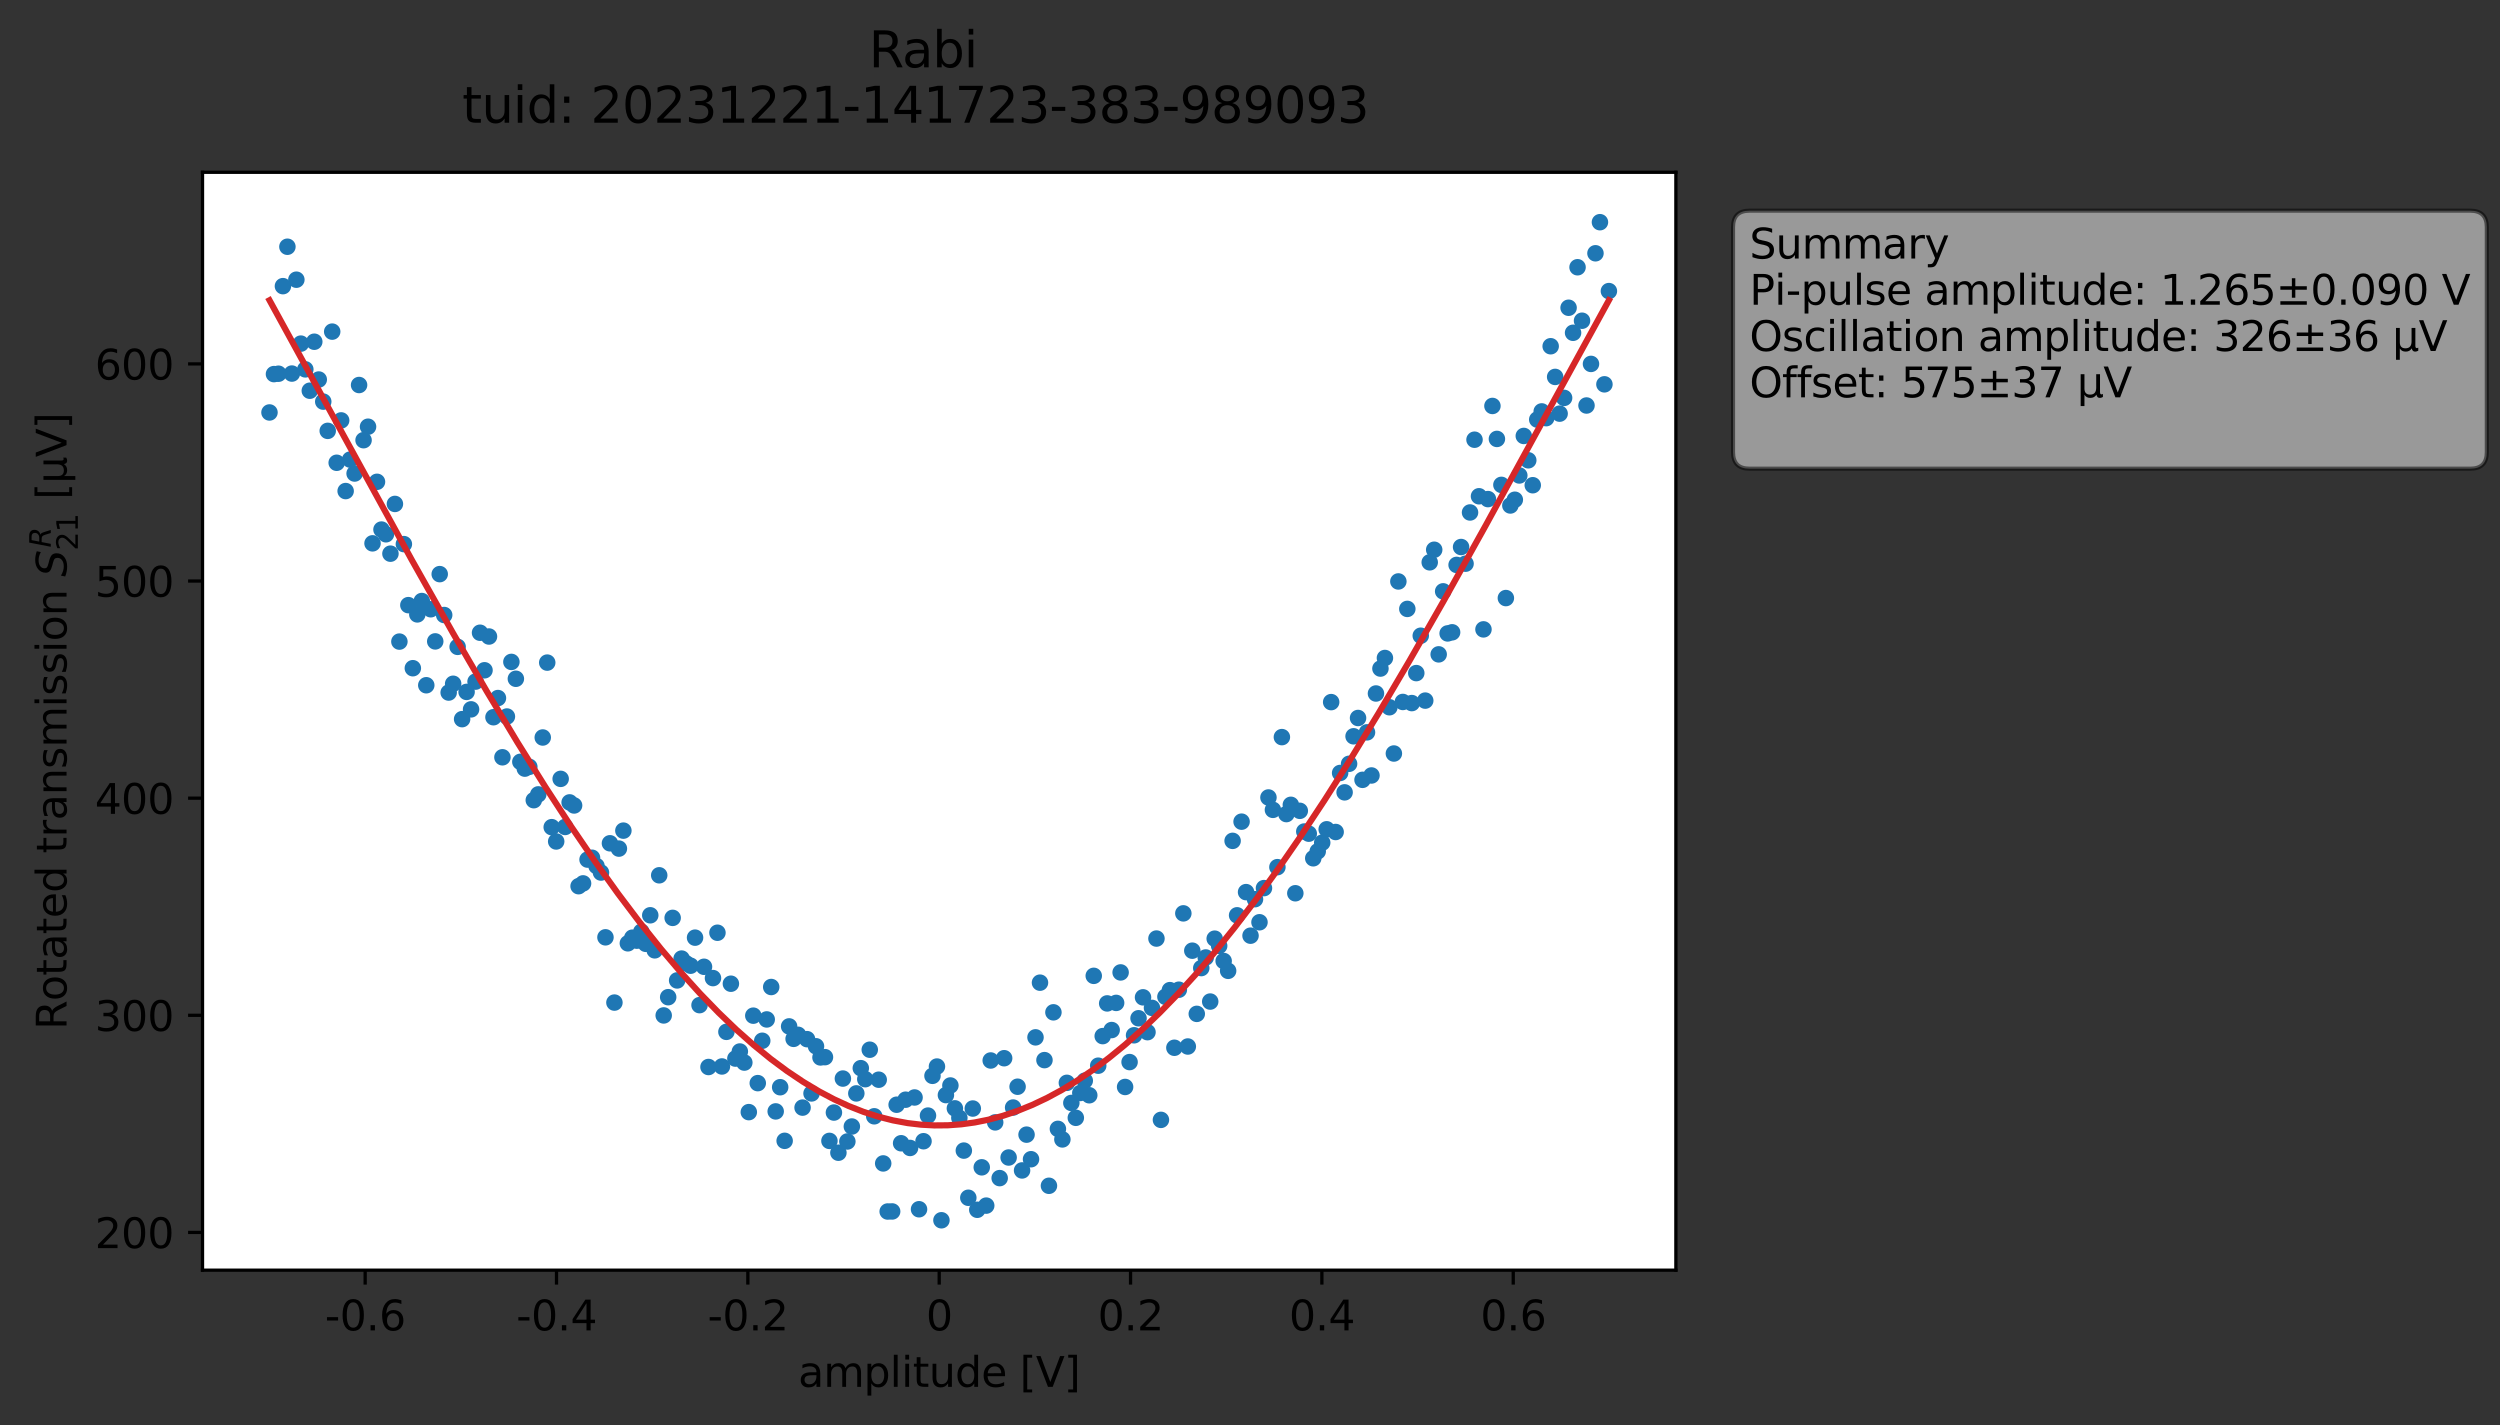 <?xml version="1.0" encoding="utf-8" standalone="no"?>
<!DOCTYPE svg PUBLIC "-//W3C//DTD SVG 1.1//EN"
  "http://www.w3.org/Graphics/SVG/1.1/DTD/svg11.dtd">
<svg xmlns:xlink="http://www.w3.org/1999/xlink" width="605.963pt" height="345.428pt" viewBox="0 0 605.963 345.428" xmlns="http://www.w3.org/2000/svg" version="1.1">
 <rect x="0" y="0" width="605.963" height="345.428" fill="#333333" stroke="none"/>
 <defs>
  <style type="text/css">*{stroke-linejoin: round; stroke-linecap: butt}</style>
 </defs>
 <g id="figure_1">
  <g id="patch_1">
   <path d="M 0 345.428 
L 605.963 345.428 
L 605.963 -0 
L 0 -0 
L 0 345.428 
z
" style="fill: none; opacity: 0"/>
  </g>
  <g id="axes_1">
   <g id="patch_2">
    <path d="M 49.087 307.872 
L 406.207 307.872 
L 406.207 41.76 
L 49.087 41.76 
z
" style="fill: #ffffff"/>
   </g>
   <g id="matplotlib.axis_1">
    <g id="xtick_1">
     <g id="line2d_1">
      <defs>
       <path id="m52c37b2a86" d="M 0 0 
L 0 3.5 
" style="stroke: #000000; stroke-width: 0.8"/>
      </defs>
      <g>
       <use xlink:href="#m52c37b2a86" x="88.51" y="307.872" style="stroke: #000000; stroke-width: 0.8"/>
      </g>
     </g>
     <g id="text_1">
      <!-- -0.6 -->
      <g transform="translate(78.754 322.47) scale(0.1 -0.1)">
       <defs>
        <path id="DejaVuSans-2d" d="M 313 2009 
L 1997 2009 
L 1997 1497 
L 313 1497 
L 313 2009 
z
" transform="scale(0.016)"/>
        <path id="DejaVuSans-30" d="M 2034 4250 
Q 1547 4250 1301 3770 
Q 1056 3291 1056 2328 
Q 1056 1369 1301 889 
Q 1547 409 2034 409 
Q 2525 409 2770 889 
Q 3016 1369 3016 2328 
Q 3016 3291 2770 3770 
Q 2525 4250 2034 4250 
z
M 2034 4750 
Q 2819 4750 3233 4129 
Q 3647 3509 3647 2328 
Q 3647 1150 3233 529 
Q 2819 -91 2034 -91 
Q 1250 -91 836 529 
Q 422 1150 422 2328 
Q 422 3509 836 4129 
Q 1250 4750 2034 4750 
z
" transform="scale(0.016)"/>
        <path id="DejaVuSans-2e" d="M 684 794 
L 1344 794 
L 1344 0 
L 684 0 
L 684 794 
z
" transform="scale(0.016)"/>
        <path id="DejaVuSans-36" d="M 2113 2584 
Q 1688 2584 1439 2293 
Q 1191 2003 1191 1497 
Q 1191 994 1439 701 
Q 1688 409 2113 409 
Q 2538 409 2786 701 
Q 3034 994 3034 1497 
Q 3034 2003 2786 2293 
Q 2538 2584 2113 2584 
z
M 3366 4563 
L 3366 3988 
Q 3128 4100 2886 4159 
Q 2644 4219 2406 4219 
Q 1781 4219 1451 3797 
Q 1122 3375 1075 2522 
Q 1259 2794 1537 2939 
Q 1816 3084 2150 3084 
Q 2853 3084 3261 2657 
Q 3669 2231 3669 1497 
Q 3669 778 3244 343 
Q 2819 -91 2113 -91 
Q 1303 -91 875 529 
Q 447 1150 447 2328 
Q 447 3434 972 4092 
Q 1497 4750 2381 4750 
Q 2619 4750 2861 4703 
Q 3103 4656 3366 4563 
z
" transform="scale(0.016)"/>
       </defs>
       <use xlink:href="#DejaVuSans-2d"/>
       <use xlink:href="#DejaVuSans-30" x="36.084"/>
       <use xlink:href="#DejaVuSans-2e" x="99.707"/>
       <use xlink:href="#DejaVuSans-36" x="131.494"/>
      </g>
     </g>
    </g>
    <g id="xtick_2">
     <g id="line2d_2">
      <g>
       <use xlink:href="#m52c37b2a86" x="134.889" y="307.872" style="stroke: #000000; stroke-width: 0.8"/>
      </g>
     </g>
     <g id="text_2">
      <!-- -0.4 -->
      <g transform="translate(125.134 322.47) scale(0.1 -0.1)">
       <defs>
        <path id="DejaVuSans-34" d="M 2419 4116 
L 825 1625 
L 2419 1625 
L 2419 4116 
z
M 2253 4666 
L 3047 4666 
L 3047 1625 
L 3713 1625 
L 3713 1100 
L 3047 1100 
L 3047 0 
L 2419 0 
L 2419 1100 
L 313 1100 
L 313 1709 
L 2253 4666 
z
" transform="scale(0.016)"/>
       </defs>
       <use xlink:href="#DejaVuSans-2d"/>
       <use xlink:href="#DejaVuSans-30" x="36.084"/>
       <use xlink:href="#DejaVuSans-2e" x="99.707"/>
       <use xlink:href="#DejaVuSans-34" x="131.494"/>
      </g>
     </g>
    </g>
    <g id="xtick_3">
     <g id="line2d_3">
      <g>
       <use xlink:href="#m52c37b2a86" x="181.268" y="307.872" style="stroke: #000000; stroke-width: 0.8"/>
      </g>
     </g>
     <g id="text_3">
      <!-- -0.2 -->
      <g transform="translate(171.513 322.47) scale(0.1 -0.1)">
       <defs>
        <path id="DejaVuSans-32" d="M 1228 531 
L 3431 531 
L 3431 0 
L 469 0 
L 469 531 
Q 828 903 1448 1529 
Q 2069 2156 2228 2338 
Q 2531 2678 2651 2914 
Q 2772 3150 2772 3378 
Q 2772 3750 2511 3984 
Q 2250 4219 1831 4219 
Q 1534 4219 1204 4116 
Q 875 4013 500 3803 
L 500 4441 
Q 881 4594 1212 4672 
Q 1544 4750 1819 4750 
Q 2544 4750 2975 4387 
Q 3406 4025 3406 3419 
Q 3406 3131 3298 2873 
Q 3191 2616 2906 2266 
Q 2828 2175 2409 1742 
Q 1991 1309 1228 531 
z
" transform="scale(0.016)"/>
       </defs>
       <use xlink:href="#DejaVuSans-2d"/>
       <use xlink:href="#DejaVuSans-30" x="36.084"/>
       <use xlink:href="#DejaVuSans-2e" x="99.707"/>
       <use xlink:href="#DejaVuSans-32" x="131.494"/>
      </g>
     </g>
    </g>
    <g id="xtick_4">
     <g id="line2d_4">
      <g>
       <use xlink:href="#m52c37b2a86" x="227.648" y="307.872" style="stroke: #000000; stroke-width: 0.8"/>
      </g>
     </g>
     <g id="text_4">
      <!-- 0 -->
      <g transform="translate(224.466 322.47) scale(0.1 -0.1)">
       <use xlink:href="#DejaVuSans-30"/>
      </g>
     </g>
    </g>
    <g id="xtick_5">
     <g id="line2d_5">
      <g>
       <use xlink:href="#m52c37b2a86" x="274.027" y="307.872" style="stroke: #000000; stroke-width: 0.8"/>
      </g>
     </g>
     <g id="text_5">
      <!-- 0.2 -->
      <g transform="translate(266.075 322.47) scale(0.1 -0.1)">
       <use xlink:href="#DejaVuSans-30"/>
       <use xlink:href="#DejaVuSans-2e" x="63.623"/>
       <use xlink:href="#DejaVuSans-32" x="95.41"/>
      </g>
     </g>
    </g>
    <g id="xtick_6">
     <g id="line2d_6">
      <g>
       <use xlink:href="#m52c37b2a86" x="320.406" y="307.872" style="stroke: #000000; stroke-width: 0.8"/>
      </g>
     </g>
     <g id="text_6">
      <!-- 0.4 -->
      <g transform="translate(312.454 322.47) scale(0.1 -0.1)">
       <use xlink:href="#DejaVuSans-30"/>
       <use xlink:href="#DejaVuSans-2e" x="63.623"/>
       <use xlink:href="#DejaVuSans-34" x="95.41"/>
      </g>
     </g>
    </g>
    <g id="xtick_7">
     <g id="line2d_7">
      <g>
       <use xlink:href="#m52c37b2a86" x="366.785" y="307.872" style="stroke: #000000; stroke-width: 0.8"/>
      </g>
     </g>
     <g id="text_7">
      <!-- 0.6 -->
      <g transform="translate(358.834 322.47) scale(0.1 -0.1)">
       <use xlink:href="#DejaVuSans-30"/>
       <use xlink:href="#DejaVuSans-2e" x="63.623"/>
       <use xlink:href="#DejaVuSans-36" x="95.41"/>
      </g>
     </g>
    </g>
    <g id="text_8">
     <!-- amplitude [V] -->
     <g transform="translate(193.47 336.149) scale(0.1 -0.1)">
      <defs>
       <path id="DejaVuSans-61" d="M 2194 1759 
Q 1497 1759 1228 1600 
Q 959 1441 959 1056 
Q 959 750 1161 570 
Q 1363 391 1709 391 
Q 2188 391 2477 730 
Q 2766 1069 2766 1631 
L 2766 1759 
L 2194 1759 
z
M 3341 1997 
L 3341 0 
L 2766 0 
L 2766 531 
Q 2569 213 2275 61 
Q 1981 -91 1556 -91 
Q 1019 -91 701 211 
Q 384 513 384 1019 
Q 384 1609 779 1909 
Q 1175 2209 1959 2209 
L 2766 2209 
L 2766 2266 
Q 2766 2663 2505 2880 
Q 2244 3097 1772 3097 
Q 1472 3097 1187 3025 
Q 903 2953 641 2809 
L 641 3341 
Q 956 3463 1253 3523 
Q 1550 3584 1831 3584 
Q 2591 3584 2966 3190 
Q 3341 2797 3341 1997 
z
" transform="scale(0.016)"/>
       <path id="DejaVuSans-6d" d="M 3328 2828 
Q 3544 3216 3844 3400 
Q 4144 3584 4550 3584 
Q 5097 3584 5394 3201 
Q 5691 2819 5691 2113 
L 5691 0 
L 5113 0 
L 5113 2094 
Q 5113 2597 4934 2840 
Q 4756 3084 4391 3084 
Q 3944 3084 3684 2787 
Q 3425 2491 3425 1978 
L 3425 0 
L 2847 0 
L 2847 2094 
Q 2847 2600 2669 2842 
Q 2491 3084 2119 3084 
Q 1678 3084 1418 2786 
Q 1159 2488 1159 1978 
L 1159 0 
L 581 0 
L 581 3500 
L 1159 3500 
L 1159 2956 
Q 1356 3278 1631 3431 
Q 1906 3584 2284 3584 
Q 2666 3584 2933 3390 
Q 3200 3197 3328 2828 
z
" transform="scale(0.016)"/>
       <path id="DejaVuSans-70" d="M 1159 525 
L 1159 -1331 
L 581 -1331 
L 581 3500 
L 1159 3500 
L 1159 2969 
Q 1341 3281 1617 3432 
Q 1894 3584 2278 3584 
Q 2916 3584 3314 3078 
Q 3713 2572 3713 1747 
Q 3713 922 3314 415 
Q 2916 -91 2278 -91 
Q 1894 -91 1617 61 
Q 1341 213 1159 525 
z
M 3116 1747 
Q 3116 2381 2855 2742 
Q 2594 3103 2138 3103 
Q 1681 3103 1420 2742 
Q 1159 2381 1159 1747 
Q 1159 1113 1420 752 
Q 1681 391 2138 391 
Q 2594 391 2855 752 
Q 3116 1113 3116 1747 
z
" transform="scale(0.016)"/>
       <path id="DejaVuSans-6c" d="M 603 4863 
L 1178 4863 
L 1178 0 
L 603 0 
L 603 4863 
z
" transform="scale(0.016)"/>
       <path id="DejaVuSans-69" d="M 603 3500 
L 1178 3500 
L 1178 0 
L 603 0 
L 603 3500 
z
M 603 4863 
L 1178 4863 
L 1178 4134 
L 603 4134 
L 603 4863 
z
" transform="scale(0.016)"/>
       <path id="DejaVuSans-74" d="M 1172 4494 
L 1172 3500 
L 2356 3500 
L 2356 3053 
L 1172 3053 
L 1172 1153 
Q 1172 725 1289 603 
Q 1406 481 1766 481 
L 2356 481 
L 2356 0 
L 1766 0 
Q 1100 0 847 248 
Q 594 497 594 1153 
L 594 3053 
L 172 3053 
L 172 3500 
L 594 3500 
L 594 4494 
L 1172 4494 
z
" transform="scale(0.016)"/>
       <path id="DejaVuSans-75" d="M 544 1381 
L 544 3500 
L 1119 3500 
L 1119 1403 
Q 1119 906 1312 657 
Q 1506 409 1894 409 
Q 2359 409 2629 706 
Q 2900 1003 2900 1516 
L 2900 3500 
L 3475 3500 
L 3475 0 
L 2900 0 
L 2900 538 
Q 2691 219 2414 64 
Q 2138 -91 1772 -91 
Q 1169 -91 856 284 
Q 544 659 544 1381 
z
M 1991 3584 
L 1991 3584 
z
" transform="scale(0.016)"/>
       <path id="DejaVuSans-64" d="M 2906 2969 
L 2906 4863 
L 3481 4863 
L 3481 0 
L 2906 0 
L 2906 525 
Q 2725 213 2448 61 
Q 2172 -91 1784 -91 
Q 1150 -91 751 415 
Q 353 922 353 1747 
Q 353 2572 751 3078 
Q 1150 3584 1784 3584 
Q 2172 3584 2448 3432 
Q 2725 3281 2906 2969 
z
M 947 1747 
Q 947 1113 1208 752 
Q 1469 391 1925 391 
Q 2381 391 2643 752 
Q 2906 1113 2906 1747 
Q 2906 2381 2643 2742 
Q 2381 3103 1925 3103 
Q 1469 3103 1208 2742 
Q 947 2381 947 1747 
z
" transform="scale(0.016)"/>
       <path id="DejaVuSans-65" d="M 3597 1894 
L 3597 1613 
L 953 1613 
Q 991 1019 1311 708 
Q 1631 397 2203 397 
Q 2534 397 2845 478 
Q 3156 559 3463 722 
L 3463 178 
Q 3153 47 2828 -22 
Q 2503 -91 2169 -91 
Q 1331 -91 842 396 
Q 353 884 353 1716 
Q 353 2575 817 3079 
Q 1281 3584 2069 3584 
Q 2775 3584 3186 3129 
Q 3597 2675 3597 1894 
z
M 3022 2063 
Q 3016 2534 2758 2815 
Q 2500 3097 2075 3097 
Q 1594 3097 1305 2825 
Q 1016 2553 972 2059 
L 3022 2063 
z
" transform="scale(0.016)"/>
       <path id="DejaVuSans-20" transform="scale(0.016)"/>
       <path id="DejaVuSans-5b" d="M 550 4863 
L 1875 4863 
L 1875 4416 
L 1125 4416 
L 1125 -397 
L 1875 -397 
L 1875 -844 
L 550 -844 
L 550 4863 
z
" transform="scale(0.016)"/>
       <path id="DejaVuSans-56" d="M 1831 0 
L 50 4666 
L 709 4666 
L 2188 738 
L 3669 4666 
L 4325 4666 
L 2547 0 
L 1831 0 
z
" transform="scale(0.016)"/>
       <path id="DejaVuSans-5d" d="M 1947 4863 
L 1947 -844 
L 622 -844 
L 622 -397 
L 1369 -397 
L 1369 4416 
L 622 4416 
L 622 4863 
L 1947 4863 
z
" transform="scale(0.016)"/>
      </defs>
      <use xlink:href="#DejaVuSans-61"/>
      <use xlink:href="#DejaVuSans-6d" x="61.279"/>
      <use xlink:href="#DejaVuSans-70" x="158.691"/>
      <use xlink:href="#DejaVuSans-6c" x="222.168"/>
      <use xlink:href="#DejaVuSans-69" x="249.951"/>
      <use xlink:href="#DejaVuSans-74" x="277.734"/>
      <use xlink:href="#DejaVuSans-75" x="316.943"/>
      <use xlink:href="#DejaVuSans-64" x="380.322"/>
      <use xlink:href="#DejaVuSans-65" x="443.799"/>
      <use xlink:href="#DejaVuSans-20" x="505.322"/>
      <use xlink:href="#DejaVuSans-5b" x="537.109"/>
      <use xlink:href="#DejaVuSans-56" x="576.123"/>
      <use xlink:href="#DejaVuSans-5d" x="644.531"/>
     </g>
    </g>
   </g>
   <g id="matplotlib.axis_2">
    <g id="ytick_1">
     <g id="line2d_8">
      <defs>
       <path id="m95e462e727" d="M 0 0 
L -3.5 0 
" style="stroke: #000000; stroke-width: 0.8"/>
      </defs>
      <g>
       <use xlink:href="#m95e462e727" x="49.087" y="298.727" style="stroke: #000000; stroke-width: 0.8"/>
      </g>
     </g>
     <g id="text_9">
      <!-- 200 -->
      <g transform="translate(23 302.526) scale(0.1 -0.1)">
       <use xlink:href="#DejaVuSans-32"/>
       <use xlink:href="#DejaVuSans-30" x="63.623"/>
       <use xlink:href="#DejaVuSans-30" x="127.246"/>
      </g>
     </g>
    </g>
    <g id="ytick_2">
     <g id="line2d_9">
      <g>
       <use xlink:href="#m95e462e727" x="49.087" y="246.097" style="stroke: #000000; stroke-width: 0.8"/>
      </g>
     </g>
     <g id="text_10">
      <!-- 300 -->
      <g transform="translate(23 249.896) scale(0.1 -0.1)">
       <defs>
        <path id="DejaVuSans-33" d="M 2597 2516 
Q 3050 2419 3304 2112 
Q 3559 1806 3559 1356 
Q 3559 666 3084 287 
Q 2609 -91 1734 -91 
Q 1441 -91 1130 -33 
Q 819 25 488 141 
L 488 750 
Q 750 597 1062 519 
Q 1375 441 1716 441 
Q 2309 441 2620 675 
Q 2931 909 2931 1356 
Q 2931 1769 2642 2001 
Q 2353 2234 1838 2234 
L 1294 2234 
L 1294 2753 
L 1863 2753 
Q 2328 2753 2575 2939 
Q 2822 3125 2822 3475 
Q 2822 3834 2567 4026 
Q 2313 4219 1838 4219 
Q 1578 4219 1281 4162 
Q 984 4106 628 3988 
L 628 4550 
Q 988 4650 1302 4700 
Q 1616 4750 1894 4750 
Q 2613 4750 3031 4423 
Q 3450 4097 3450 3541 
Q 3450 3153 3228 2886 
Q 3006 2619 2597 2516 
z
" transform="scale(0.016)"/>
       </defs>
       <use xlink:href="#DejaVuSans-33"/>
       <use xlink:href="#DejaVuSans-30" x="63.623"/>
       <use xlink:href="#DejaVuSans-30" x="127.246"/>
      </g>
     </g>
    </g>
    <g id="ytick_3">
     <g id="line2d_10">
      <g>
       <use xlink:href="#m95e462e727" x="49.087" y="193.466" style="stroke: #000000; stroke-width: 0.8"/>
      </g>
     </g>
     <g id="text_11">
      <!-- 400 -->
      <g transform="translate(23 197.265) scale(0.1 -0.1)">
       <use xlink:href="#DejaVuSans-34"/>
       <use xlink:href="#DejaVuSans-30" x="63.623"/>
       <use xlink:href="#DejaVuSans-30" x="127.246"/>
      </g>
     </g>
    </g>
    <g id="ytick_4">
     <g id="line2d_11">
      <g>
       <use xlink:href="#m95e462e727" x="49.087" y="140.835" style="stroke: #000000; stroke-width: 0.8"/>
      </g>
     </g>
     <g id="text_12">
      <!-- 500 -->
      <g transform="translate(23 144.635) scale(0.1 -0.1)">
       <defs>
        <path id="DejaVuSans-35" d="M 691 4666 
L 3169 4666 
L 3169 4134 
L 1269 4134 
L 1269 2991 
Q 1406 3038 1543 3061 
Q 1681 3084 1819 3084 
Q 2600 3084 3056 2656 
Q 3513 2228 3513 1497 
Q 3513 744 3044 326 
Q 2575 -91 1722 -91 
Q 1428 -91 1123 -41 
Q 819 9 494 109 
L 494 744 
Q 775 591 1075 516 
Q 1375 441 1709 441 
Q 2250 441 2565 725 
Q 2881 1009 2881 1497 
Q 2881 1984 2565 2268 
Q 2250 2553 1709 2553 
Q 1456 2553 1204 2497 
Q 953 2441 691 2322 
L 691 4666 
z
" transform="scale(0.016)"/>
       </defs>
       <use xlink:href="#DejaVuSans-35"/>
       <use xlink:href="#DejaVuSans-30" x="63.623"/>
       <use xlink:href="#DejaVuSans-30" x="127.246"/>
      </g>
     </g>
    </g>
    <g id="ytick_5">
     <g id="line2d_12">
      <g>
       <use xlink:href="#m95e462e727" x="49.087" y="88.205" style="stroke: #000000; stroke-width: 0.8"/>
      </g>
     </g>
     <g id="text_13">
      <!-- 600 -->
      <g transform="translate(23 92.004) scale(0.1 -0.1)">
       <use xlink:href="#DejaVuSans-36"/>
       <use xlink:href="#DejaVuSans-30" x="63.623"/>
       <use xlink:href="#DejaVuSans-30" x="127.246"/>
      </g>
     </g>
    </g>
    <g id="text_14">
     <!-- Rotated transmission $S_{21}^R$ [μV] -->
     <g transform="translate(16.2 249.566) rotate(-90) scale(0.1 -0.1)">
      <defs>
       <path id="DejaVuSans-52" d="M 2841 2188 
Q 3044 2119 3236 1894 
Q 3428 1669 3622 1275 
L 4263 0 
L 3584 0 
L 2988 1197 
Q 2756 1666 2539 1819 
Q 2322 1972 1947 1972 
L 1259 1972 
L 1259 0 
L 628 0 
L 628 4666 
L 2053 4666 
Q 2853 4666 3247 4331 
Q 3641 3997 3641 3322 
Q 3641 2881 3436 2590 
Q 3231 2300 2841 2188 
z
M 1259 4147 
L 1259 2491 
L 2053 2491 
Q 2509 2491 2742 2702 
Q 2975 2913 2975 3322 
Q 2975 3731 2742 3939 
Q 2509 4147 2053 4147 
L 1259 4147 
z
" transform="scale(0.016)"/>
       <path id="DejaVuSans-6f" d="M 1959 3097 
Q 1497 3097 1228 2736 
Q 959 2375 959 1747 
Q 959 1119 1226 758 
Q 1494 397 1959 397 
Q 2419 397 2687 759 
Q 2956 1122 2956 1747 
Q 2956 2369 2687 2733 
Q 2419 3097 1959 3097 
z
M 1959 3584 
Q 2709 3584 3137 3096 
Q 3566 2609 3566 1747 
Q 3566 888 3137 398 
Q 2709 -91 1959 -91 
Q 1206 -91 779 398 
Q 353 888 353 1747 
Q 353 2609 779 3096 
Q 1206 3584 1959 3584 
z
" transform="scale(0.016)"/>
       <path id="DejaVuSans-72" d="M 2631 2963 
Q 2534 3019 2420 3045 
Q 2306 3072 2169 3072 
Q 1681 3072 1420 2755 
Q 1159 2438 1159 1844 
L 1159 0 
L 581 0 
L 581 3500 
L 1159 3500 
L 1159 2956 
Q 1341 3275 1631 3429 
Q 1922 3584 2338 3584 
Q 2397 3584 2469 3576 
Q 2541 3569 2628 3553 
L 2631 2963 
z
" transform="scale(0.016)"/>
       <path id="DejaVuSans-6e" d="M 3513 2113 
L 3513 0 
L 2938 0 
L 2938 2094 
Q 2938 2591 2744 2837 
Q 2550 3084 2163 3084 
Q 1697 3084 1428 2787 
Q 1159 2491 1159 1978 
L 1159 0 
L 581 0 
L 581 3500 
L 1159 3500 
L 1159 2956 
Q 1366 3272 1645 3428 
Q 1925 3584 2291 3584 
Q 2894 3584 3203 3211 
Q 3513 2838 3513 2113 
z
" transform="scale(0.016)"/>
       <path id="DejaVuSans-73" d="M 2834 3397 
L 2834 2853 
Q 2591 2978 2328 3040 
Q 2066 3103 1784 3103 
Q 1356 3103 1142 2972 
Q 928 2841 928 2578 
Q 928 2378 1081 2264 
Q 1234 2150 1697 2047 
L 1894 2003 
Q 2506 1872 2764 1633 
Q 3022 1394 3022 966 
Q 3022 478 2636 193 
Q 2250 -91 1575 -91 
Q 1294 -91 989 -36 
Q 684 19 347 128 
L 347 722 
Q 666 556 975 473 
Q 1284 391 1588 391 
Q 1994 391 2212 530 
Q 2431 669 2431 922 
Q 2431 1156 2273 1281 
Q 2116 1406 1581 1522 
L 1381 1569 
Q 847 1681 609 1914 
Q 372 2147 372 2553 
Q 372 3047 722 3315 
Q 1072 3584 1716 3584 
Q 2034 3584 2315 3537 
Q 2597 3491 2834 3397 
z
" transform="scale(0.016)"/>
       <path id="DejaVuSans-Oblique-53" d="M 3859 4513 
L 3738 3897 
Q 3422 4066 3111 4152 
Q 2800 4238 2509 4238 
Q 1944 4238 1609 3991 
Q 1275 3744 1275 3334 
Q 1275 3109 1398 2989 
Q 1522 2869 2034 2731 
L 2413 2638 
Q 3053 2472 3303 2217 
Q 3553 1963 3553 1503 
Q 3553 797 2998 353 
Q 2444 -91 1538 -91 
Q 1166 -91 791 -17 
Q 416 56 38 206 
L 166 856 
Q 513 641 861 531 
Q 1209 422 1556 422 
Q 2147 422 2503 684 
Q 2859 947 2859 1369 
Q 2859 1650 2717 1795 
Q 2575 1941 2106 2059 
L 1728 2156 
Q 1081 2325 845 2545 
Q 609 2766 609 3163 
Q 609 3859 1145 4304 
Q 1681 4750 2541 4750 
Q 2875 4750 3203 4690 
Q 3531 4631 3859 4513 
z
" transform="scale(0.016)"/>
       <path id="DejaVuSans-Oblique-52" d="M 1613 4147 
L 1294 2491 
L 2106 2491 
Q 2584 2491 2879 2755 
Q 3175 3019 3175 3444 
Q 3175 3784 2976 3965 
Q 2778 4147 2406 4147 
L 1613 4147 
z
M 2772 2241 
Q 2972 2194 3105 2009 
Q 3238 1825 3413 1275 
L 3809 0 
L 3144 0 
L 2778 1197 
Q 2638 1659 2453 1815 
Q 2269 1972 1888 1972 
L 1191 1972 
L 806 0 
L 172 0 
L 1081 4666 
L 2503 4666 
Q 3150 4666 3495 4373 
Q 3841 4081 3841 3531 
Q 3841 3044 3547 2687 
Q 3253 2331 2772 2241 
z
" transform="scale(0.016)"/>
       <path id="DejaVuSans-31" d="M 794 531 
L 1825 531 
L 1825 4091 
L 703 3866 
L 703 4441 
L 1819 4666 
L 2450 4666 
L 2450 531 
L 3481 531 
L 3481 0 
L 794 0 
L 794 531 
z
" transform="scale(0.016)"/>
       <path id="DejaVuSans-3bc" d="M 544 -1331 
L 544 3500 
L 1119 3500 
L 1119 1325 
Q 1119 872 1334 640 
Q 1550 409 1972 409 
Q 2434 409 2667 671 
Q 2900 934 2900 1459 
L 2900 3500 
L 3475 3500 
L 3475 806 
Q 3475 619 3529 530 
Q 3584 441 3700 441 
Q 3728 441 3778 458 
Q 3828 475 3916 513 
L 3916 50 
Q 3788 -22 3673 -56 
Q 3559 -91 3450 -91 
Q 3234 -91 3106 31 
Q 2978 153 2931 403 
Q 2775 156 2548 32 
Q 2322 -91 2016 -91 
Q 1697 -91 1473 31 
Q 1250 153 1119 397 
L 1119 -1331 
L 544 -1331 
z
" transform="scale(0.016)"/>
      </defs>
      <use xlink:href="#DejaVuSans-52" transform="translate(0 0.684)"/>
      <use xlink:href="#DejaVuSans-6f" transform="translate(69.482 0.684)"/>
      <use xlink:href="#DejaVuSans-74" transform="translate(130.664 0.684)"/>
      <use xlink:href="#DejaVuSans-61" transform="translate(169.873 0.684)"/>
      <use xlink:href="#DejaVuSans-74" transform="translate(231.152 0.684)"/>
      <use xlink:href="#DejaVuSans-65" transform="translate(270.361 0.684)"/>
      <use xlink:href="#DejaVuSans-64" transform="translate(331.885 0.684)"/>
      <use xlink:href="#DejaVuSans-20" transform="translate(395.361 0.684)"/>
      <use xlink:href="#DejaVuSans-74" transform="translate(427.148 0.684)"/>
      <use xlink:href="#DejaVuSans-72" transform="translate(466.357 0.684)"/>
      <use xlink:href="#DejaVuSans-61" transform="translate(507.471 0.684)"/>
      <use xlink:href="#DejaVuSans-6e" transform="translate(568.75 0.684)"/>
      <use xlink:href="#DejaVuSans-73" transform="translate(632.129 0.684)"/>
      <use xlink:href="#DejaVuSans-6d" transform="translate(684.229 0.684)"/>
      <use xlink:href="#DejaVuSans-69" transform="translate(781.641 0.684)"/>
      <use xlink:href="#DejaVuSans-73" transform="translate(809.424 0.684)"/>
      <use xlink:href="#DejaVuSans-73" transform="translate(861.523 0.684)"/>
      <use xlink:href="#DejaVuSans-69" transform="translate(913.623 0.684)"/>
      <use xlink:href="#DejaVuSans-6f" transform="translate(941.406 0.684)"/>
      <use xlink:href="#DejaVuSans-6e" transform="translate(1002.588 0.684)"/>
      <use xlink:href="#DejaVuSans-20" transform="translate(1065.967 0.684)"/>
      <use xlink:href="#DejaVuSans-Oblique-53" transform="translate(1097.754 0.684)"/>
      <use xlink:href="#DejaVuSans-Oblique-52" transform="translate(1168.431 38.966) scale(0.7)"/>
      <use xlink:href="#DejaVuSans-32" transform="translate(1161.23 -26.659) scale(0.7)"/>
      <use xlink:href="#DejaVuSans-31" transform="translate(1205.767 -26.659) scale(0.7)"/>
      <use xlink:href="#DejaVuSans-20" transform="translate(1253.037 0.684)"/>
      <use xlink:href="#DejaVuSans-5b" transform="translate(1284.824 0.684)"/>
      <use xlink:href="#DejaVuSans-3bc" transform="translate(1323.838 0.684)"/>
      <use xlink:href="#DejaVuSans-56" transform="translate(1387.461 0.684)"/>
      <use xlink:href="#DejaVuSans-5d" transform="translate(1455.869 0.684)"/>
     </g>
    </g>
   </g>
   <g id="line2d_13">
    <defs>
     <path id="mff9a98b866" d="M 0 1.5 
C 0.398 1.5 0.779 1.342 1.061 1.061 
C 1.342 0.779 1.5 0.398 1.5 0 
C 1.5 -0.398 1.342 -0.779 1.061 -1.061 
C 0.779 -1.342 0.398 -1.5 0 -1.5 
C -0.398 -1.5 -0.779 -1.342 -1.061 -1.061 
C -1.342 -0.779 -1.5 -0.398 -1.5 0 
C -1.5 0.398 -1.342 0.779 -1.061 1.061 
C -0.779 1.342 -0.398 1.5 0 1.5 
z
" style="stroke: #1f77b4"/>
    </defs>
    <g clip-path="url(#p7b278e4bc2)">
     <use xlink:href="#mff9a98b866" x="65.32" y="99.976" style="fill: #1f77b4; stroke: #1f77b4"/>
     <use xlink:href="#mff9a98b866" x="66.406" y="90.676" style="fill: #1f77b4; stroke: #1f77b4"/>
     <use xlink:href="#mff9a98b866" x="67.492" y="90.585" style="fill: #1f77b4; stroke: #1f77b4"/>
     <use xlink:href="#mff9a98b866" x="68.578" y="69.358" style="fill: #1f77b4; stroke: #1f77b4"/>
     <use xlink:href="#mff9a98b866" x="69.663" y="59.806" style="fill: #1f77b4; stroke: #1f77b4"/>
     <use xlink:href="#mff9a98b866" x="70.749" y="90.547" style="fill: #1f77b4; stroke: #1f77b4"/>
     <use xlink:href="#mff9a98b866" x="71.835" y="67.795" style="fill: #1f77b4; stroke: #1f77b4"/>
     <use xlink:href="#mff9a98b866" x="72.921" y="83.289" style="fill: #1f77b4; stroke: #1f77b4"/>
     <use xlink:href="#mff9a98b866" x="74.007" y="89.527" style="fill: #1f77b4; stroke: #1f77b4"/>
     <use xlink:href="#mff9a98b866" x="75.092" y="94.705" style="fill: #1f77b4; stroke: #1f77b4"/>
     <use xlink:href="#mff9a98b866" x="76.178" y="82.831" style="fill: #1f77b4; stroke: #1f77b4"/>
     <use xlink:href="#mff9a98b866" x="77.264" y="91.993" style="fill: #1f77b4; stroke: #1f77b4"/>
     <use xlink:href="#mff9a98b866" x="78.35" y="97.346" style="fill: #1f77b4; stroke: #1f77b4"/>
     <use xlink:href="#mff9a98b866" x="79.436" y="104.435" style="fill: #1f77b4; stroke: #1f77b4"/>
     <use xlink:href="#mff9a98b866" x="80.521" y="80.38" style="fill: #1f77b4; stroke: #1f77b4"/>
     <use xlink:href="#mff9a98b866" x="81.607" y="112.169" style="fill: #1f77b4; stroke: #1f77b4"/>
     <use xlink:href="#mff9a98b866" x="82.693" y="101.901" style="fill: #1f77b4; stroke: #1f77b4"/>
     <use xlink:href="#mff9a98b866" x="83.779" y="119.027" style="fill: #1f77b4; stroke: #1f77b4"/>
     <use xlink:href="#mff9a98b866" x="84.865" y="111.399" style="fill: #1f77b4; stroke: #1f77b4"/>
     <use xlink:href="#mff9a98b866" x="85.95" y="114.775" style="fill: #1f77b4; stroke: #1f77b4"/>
     <use xlink:href="#mff9a98b866" x="87.036" y="93.322" style="fill: #1f77b4; stroke: #1f77b4"/>
     <use xlink:href="#mff9a98b866" x="88.122" y="106.697" style="fill: #1f77b4; stroke: #1f77b4"/>
     <use xlink:href="#mff9a98b866" x="89.208" y="103.431" style="fill: #1f77b4; stroke: #1f77b4"/>
     <use xlink:href="#mff9a98b866" x="90.294" y="131.699" style="fill: #1f77b4; stroke: #1f77b4"/>
     <use xlink:href="#mff9a98b866" x="91.379" y="116.785" style="fill: #1f77b4; stroke: #1f77b4"/>
     <use xlink:href="#mff9a98b866" x="92.465" y="128.359" style="fill: #1f77b4; stroke: #1f77b4"/>
     <use xlink:href="#mff9a98b866" x="93.551" y="129.503" style="fill: #1f77b4; stroke: #1f77b4"/>
     <use xlink:href="#mff9a98b866" x="94.637" y="134.203" style="fill: #1f77b4; stroke: #1f77b4"/>
     <use xlink:href="#mff9a98b866" x="95.723" y="122.146" style="fill: #1f77b4; stroke: #1f77b4"/>
     <use xlink:href="#mff9a98b866" x="96.808" y="155.513" style="fill: #1f77b4; stroke: #1f77b4"/>
     <use xlink:href="#mff9a98b866" x="97.894" y="131.885" style="fill: #1f77b4; stroke: #1f77b4"/>
     <use xlink:href="#mff9a98b866" x="98.98" y="146.678" style="fill: #1f77b4; stroke: #1f77b4"/>
     <use xlink:href="#mff9a98b866" x="100.066" y="161.964" style="fill: #1f77b4; stroke: #1f77b4"/>
     <use xlink:href="#mff9a98b866" x="101.152" y="148.919" style="fill: #1f77b4; stroke: #1f77b4"/>
     <use xlink:href="#mff9a98b866" x="102.237" y="145.682" style="fill: #1f77b4; stroke: #1f77b4"/>
     <use xlink:href="#mff9a98b866" x="103.323" y="166.094" style="fill: #1f77b4; stroke: #1f77b4"/>
     <use xlink:href="#mff9a98b866" x="104.409" y="147.675" style="fill: #1f77b4; stroke: #1f77b4"/>
     <use xlink:href="#mff9a98b866" x="105.495" y="155.466" style="fill: #1f77b4; stroke: #1f77b4"/>
     <use xlink:href="#mff9a98b866" x="106.581" y="139.16" style="fill: #1f77b4; stroke: #1f77b4"/>
     <use xlink:href="#mff9a98b866" x="107.666" y="149.073" style="fill: #1f77b4; stroke: #1f77b4"/>
     <use xlink:href="#mff9a98b866" x="108.752" y="167.865" style="fill: #1f77b4; stroke: #1f77b4"/>
     <use xlink:href="#mff9a98b866" x="109.838" y="165.736" style="fill: #1f77b4; stroke: #1f77b4"/>
     <use xlink:href="#mff9a98b866" x="110.924" y="156.788" style="fill: #1f77b4; stroke: #1f77b4"/>
     <use xlink:href="#mff9a98b866" x="112.01" y="174.309" style="fill: #1f77b4; stroke: #1f77b4"/>
     <use xlink:href="#mff9a98b866" x="113.095" y="167.709" style="fill: #1f77b4; stroke: #1f77b4"/>
     <use xlink:href="#mff9a98b866" x="114.181" y="171.938" style="fill: #1f77b4; stroke: #1f77b4"/>
     <use xlink:href="#mff9a98b866" x="115.267" y="165.211" style="fill: #1f77b4; stroke: #1f77b4"/>
     <use xlink:href="#mff9a98b866" x="116.353" y="153.368" style="fill: #1f77b4; stroke: #1f77b4"/>
     <use xlink:href="#mff9a98b866" x="117.439" y="162.466" style="fill: #1f77b4; stroke: #1f77b4"/>
     <use xlink:href="#mff9a98b866" x="118.524" y="154.282" style="fill: #1f77b4; stroke: #1f77b4"/>
     <use xlink:href="#mff9a98b866" x="119.61" y="173.845" style="fill: #1f77b4; stroke: #1f77b4"/>
     <use xlink:href="#mff9a98b866" x="120.696" y="169.198" style="fill: #1f77b4; stroke: #1f77b4"/>
     <use xlink:href="#mff9a98b866" x="121.782" y="183.556" style="fill: #1f77b4; stroke: #1f77b4"/>
     <use xlink:href="#mff9a98b866" x="122.868" y="173.675" style="fill: #1f77b4; stroke: #1f77b4"/>
     <use xlink:href="#mff9a98b866" x="123.953" y="160.437" style="fill: #1f77b4; stroke: #1f77b4"/>
     <use xlink:href="#mff9a98b866" x="125.039" y="164.525" style="fill: #1f77b4; stroke: #1f77b4"/>
     <use xlink:href="#mff9a98b866" x="126.125" y="184.657" style="fill: #1f77b4; stroke: #1f77b4"/>
     <use xlink:href="#mff9a98b866" x="127.211" y="186.303" style="fill: #1f77b4; stroke: #1f77b4"/>
     <use xlink:href="#mff9a98b866" x="128.297" y="185.868" style="fill: #1f77b4; stroke: #1f77b4"/>
     <use xlink:href="#mff9a98b866" x="129.382" y="193.953" style="fill: #1f77b4; stroke: #1f77b4"/>
     <use xlink:href="#mff9a98b866" x="130.468" y="192.549" style="fill: #1f77b4; stroke: #1f77b4"/>
     <use xlink:href="#mff9a98b866" x="131.554" y="178.758" style="fill: #1f77b4; stroke: #1f77b4"/>
     <use xlink:href="#mff9a98b866" x="132.64" y="160.606" style="fill: #1f77b4; stroke: #1f77b4"/>
     <use xlink:href="#mff9a98b866" x="133.726" y="200.492" style="fill: #1f77b4; stroke: #1f77b4"/>
     <use xlink:href="#mff9a98b866" x="134.812" y="203.959" style="fill: #1f77b4; stroke: #1f77b4"/>
     <use xlink:href="#mff9a98b866" x="135.897" y="188.785" style="fill: #1f77b4; stroke: #1f77b4"/>
     <use xlink:href="#mff9a98b866" x="136.983" y="200.44" style="fill: #1f77b4; stroke: #1f77b4"/>
     <use xlink:href="#mff9a98b866" x="138.069" y="194.49" style="fill: #1f77b4; stroke: #1f77b4"/>
     <use xlink:href="#mff9a98b866" x="139.155" y="195.232" style="fill: #1f77b4; stroke: #1f77b4"/>
     <use xlink:href="#mff9a98b866" x="140.241" y="214.799" style="fill: #1f77b4; stroke: #1f77b4"/>
     <use xlink:href="#mff9a98b866" x="141.326" y="214.121" style="fill: #1f77b4; stroke: #1f77b4"/>
     <use xlink:href="#mff9a98b866" x="142.412" y="208.352" style="fill: #1f77b4; stroke: #1f77b4"/>
     <use xlink:href="#mff9a98b866" x="143.498" y="207.905" style="fill: #1f77b4; stroke: #1f77b4"/>
     <use xlink:href="#mff9a98b866" x="144.584" y="209.907" style="fill: #1f77b4; stroke: #1f77b4"/>
     <use xlink:href="#mff9a98b866" x="145.67" y="211.491" style="fill: #1f77b4; stroke: #1f77b4"/>
     <use xlink:href="#mff9a98b866" x="146.755" y="227.195" style="fill: #1f77b4; stroke: #1f77b4"/>
     <use xlink:href="#mff9a98b866" x="147.841" y="204.4" style="fill: #1f77b4; stroke: #1f77b4"/>
     <use xlink:href="#mff9a98b866" x="148.927" y="243.01" style="fill: #1f77b4; stroke: #1f77b4"/>
     <use xlink:href="#mff9a98b866" x="150.013" y="205.687" style="fill: #1f77b4; stroke: #1f77b4"/>
     <use xlink:href="#mff9a98b866" x="151.099" y="201.332" style="fill: #1f77b4; stroke: #1f77b4"/>
     <use xlink:href="#mff9a98b866" x="152.184" y="228.644" style="fill: #1f77b4; stroke: #1f77b4"/>
     <use xlink:href="#mff9a98b866" x="153.27" y="227.282" style="fill: #1f77b4; stroke: #1f77b4"/>
     <use xlink:href="#mff9a98b866" x="154.356" y="228.005" style="fill: #1f77b4; stroke: #1f77b4"/>
     <use xlink:href="#mff9a98b866" x="155.442" y="225.832" style="fill: #1f77b4; stroke: #1f77b4"/>
     <use xlink:href="#mff9a98b866" x="156.528" y="228.768" style="fill: #1f77b4; stroke: #1f77b4"/>
     <use xlink:href="#mff9a98b866" x="157.613" y="221.852" style="fill: #1f77b4; stroke: #1f77b4"/>
     <use xlink:href="#mff9a98b866" x="158.699" y="230.345" style="fill: #1f77b4; stroke: #1f77b4"/>
     <use xlink:href="#mff9a98b866" x="159.785" y="212.159" style="fill: #1f77b4; stroke: #1f77b4"/>
     <use xlink:href="#mff9a98b866" x="160.871" y="246.126" style="fill: #1f77b4; stroke: #1f77b4"/>
     <use xlink:href="#mff9a98b866" x="161.957" y="241.703" style="fill: #1f77b4; stroke: #1f77b4"/>
     <use xlink:href="#mff9a98b866" x="163.042" y="222.479" style="fill: #1f77b4; stroke: #1f77b4"/>
     <use xlink:href="#mff9a98b866" x="164.128" y="237.64" style="fill: #1f77b4; stroke: #1f77b4"/>
     <use xlink:href="#mff9a98b866" x="165.214" y="232.346" style="fill: #1f77b4; stroke: #1f77b4"/>
     <use xlink:href="#mff9a98b866" x="166.3" y="233.488" style="fill: #1f77b4; stroke: #1f77b4"/>
     <use xlink:href="#mff9a98b866" x="167.386" y="234.073" style="fill: #1f77b4; stroke: #1f77b4"/>
     <use xlink:href="#mff9a98b866" x="168.471" y="227.273" style="fill: #1f77b4; stroke: #1f77b4"/>
     <use xlink:href="#mff9a98b866" x="169.557" y="243.631" style="fill: #1f77b4; stroke: #1f77b4"/>
     <use xlink:href="#mff9a98b866" x="170.643" y="234.334" style="fill: #1f77b4; stroke: #1f77b4"/>
     <use xlink:href="#mff9a98b866" x="171.729" y="258.626" style="fill: #1f77b4; stroke: #1f77b4"/>
     <use xlink:href="#mff9a98b866" x="172.815" y="237.074" style="fill: #1f77b4; stroke: #1f77b4"/>
     <use xlink:href="#mff9a98b866" x="173.9" y="226.082" style="fill: #1f77b4; stroke: #1f77b4"/>
     <use xlink:href="#mff9a98b866" x="174.986" y="258.495" style="fill: #1f77b4; stroke: #1f77b4"/>
     <use xlink:href="#mff9a98b866" x="176.072" y="250.105" style="fill: #1f77b4; stroke: #1f77b4"/>
     <use xlink:href="#mff9a98b866" x="177.158" y="238.439" style="fill: #1f77b4; stroke: #1f77b4"/>
     <use xlink:href="#mff9a98b866" x="178.244" y="256.584" style="fill: #1f77b4; stroke: #1f77b4"/>
     <use xlink:href="#mff9a98b866" x="179.329" y="254.87" style="fill: #1f77b4; stroke: #1f77b4"/>
     <use xlink:href="#mff9a98b866" x="180.415" y="257.553" style="fill: #1f77b4; stroke: #1f77b4"/>
     <use xlink:href="#mff9a98b866" x="181.501" y="269.562" style="fill: #1f77b4; stroke: #1f77b4"/>
     <use xlink:href="#mff9a98b866" x="182.587" y="246.183" style="fill: #1f77b4; stroke: #1f77b4"/>
     <use xlink:href="#mff9a98b866" x="183.673" y="262.535" style="fill: #1f77b4; stroke: #1f77b4"/>
     <use xlink:href="#mff9a98b866" x="184.758" y="252.265" style="fill: #1f77b4; stroke: #1f77b4"/>
     <use xlink:href="#mff9a98b866" x="185.844" y="247.097" style="fill: #1f77b4; stroke: #1f77b4"/>
     <use xlink:href="#mff9a98b866" x="186.93" y="239.236" style="fill: #1f77b4; stroke: #1f77b4"/>
     <use xlink:href="#mff9a98b866" x="188.016" y="269.389" style="fill: #1f77b4; stroke: #1f77b4"/>
     <use xlink:href="#mff9a98b866" x="189.102" y="263.526" style="fill: #1f77b4; stroke: #1f77b4"/>
     <use xlink:href="#mff9a98b866" x="190.187" y="276.518" style="fill: #1f77b4; stroke: #1f77b4"/>
     <use xlink:href="#mff9a98b866" x="191.273" y="248.784" style="fill: #1f77b4; stroke: #1f77b4"/>
     <use xlink:href="#mff9a98b866" x="192.359" y="251.801" style="fill: #1f77b4; stroke: #1f77b4"/>
     <use xlink:href="#mff9a98b866" x="193.445" y="250.822" style="fill: #1f77b4; stroke: #1f77b4"/>
     <use xlink:href="#mff9a98b866" x="194.531" y="268.468" style="fill: #1f77b4; stroke: #1f77b4"/>
     <use xlink:href="#mff9a98b866" x="195.616" y="251.877" style="fill: #1f77b4; stroke: #1f77b4"/>
     <use xlink:href="#mff9a98b866" x="196.702" y="265.03" style="fill: #1f77b4; stroke: #1f77b4"/>
     <use xlink:href="#mff9a98b866" x="197.788" y="253.601" style="fill: #1f77b4; stroke: #1f77b4"/>
     <use xlink:href="#mff9a98b866" x="198.874" y="256.305" style="fill: #1f77b4; stroke: #1f77b4"/>
     <use xlink:href="#mff9a98b866" x="199.96" y="256.237" style="fill: #1f77b4; stroke: #1f77b4"/>
     <use xlink:href="#mff9a98b866" x="201.045" y="276.536" style="fill: #1f77b4; stroke: #1f77b4"/>
     <use xlink:href="#mff9a98b866" x="202.131" y="269.665" style="fill: #1f77b4; stroke: #1f77b4"/>
     <use xlink:href="#mff9a98b866" x="203.217" y="279.403" style="fill: #1f77b4; stroke: #1f77b4"/>
     <use xlink:href="#mff9a98b866" x="204.303" y="261.427" style="fill: #1f77b4; stroke: #1f77b4"/>
     <use xlink:href="#mff9a98b866" x="205.389" y="276.679" style="fill: #1f77b4; stroke: #1f77b4"/>
     <use xlink:href="#mff9a98b866" x="206.474" y="273.05" style="fill: #1f77b4; stroke: #1f77b4"/>
     <use xlink:href="#mff9a98b866" x="207.56" y="265.026" style="fill: #1f77b4; stroke: #1f77b4"/>
     <use xlink:href="#mff9a98b866" x="208.646" y="258.908" style="fill: #1f77b4; stroke: #1f77b4"/>
     <use xlink:href="#mff9a98b866" x="209.732" y="261.58" style="fill: #1f77b4; stroke: #1f77b4"/>
     <use xlink:href="#mff9a98b866" x="210.818" y="254.435" style="fill: #1f77b4; stroke: #1f77b4"/>
     <use xlink:href="#mff9a98b866" x="211.903" y="270.573" style="fill: #1f77b4; stroke: #1f77b4"/>
     <use xlink:href="#mff9a98b866" x="212.989" y="261.705" style="fill: #1f77b4; stroke: #1f77b4"/>
     <use xlink:href="#mff9a98b866" x="214.075" y="281.998" style="fill: #1f77b4; stroke: #1f77b4"/>
     <use xlink:href="#mff9a98b866" x="215.161" y="293.652" style="fill: #1f77b4; stroke: #1f77b4"/>
     <use xlink:href="#mff9a98b866" x="216.247" y="293.637" style="fill: #1f77b4; stroke: #1f77b4"/>
     <use xlink:href="#mff9a98b866" x="217.332" y="267.769" style="fill: #1f77b4; stroke: #1f77b4"/>
     <use xlink:href="#mff9a98b866" x="218.418" y="277.109" style="fill: #1f77b4; stroke: #1f77b4"/>
     <use xlink:href="#mff9a98b866" x="219.504" y="266.552" style="fill: #1f77b4; stroke: #1f77b4"/>
     <use xlink:href="#mff9a98b866" x="220.59" y="278.247" style="fill: #1f77b4; stroke: #1f77b4"/>
     <use xlink:href="#mff9a98b866" x="221.676" y="266.012" style="fill: #1f77b4; stroke: #1f77b4"/>
     <use xlink:href="#mff9a98b866" x="222.761" y="293.105" style="fill: #1f77b4; stroke: #1f77b4"/>
     <use xlink:href="#mff9a98b866" x="223.847" y="276.617" style="fill: #1f77b4; stroke: #1f77b4"/>
     <use xlink:href="#mff9a98b866" x="224.933" y="270.404" style="fill: #1f77b4; stroke: #1f77b4"/>
     <use xlink:href="#mff9a98b866" x="226.019" y="260.764" style="fill: #1f77b4; stroke: #1f77b4"/>
     <use xlink:href="#mff9a98b866" x="227.105" y="258.516" style="fill: #1f77b4; stroke: #1f77b4"/>
     <use xlink:href="#mff9a98b866" x="228.19" y="295.776" style="fill: #1f77b4; stroke: #1f77b4"/>
     <use xlink:href="#mff9a98b866" x="229.276" y="265.433" style="fill: #1f77b4; stroke: #1f77b4"/>
     <use xlink:href="#mff9a98b866" x="230.362" y="263.107" style="fill: #1f77b4; stroke: #1f77b4"/>
     <use xlink:href="#mff9a98b866" x="231.448" y="268.649" style="fill: #1f77b4; stroke: #1f77b4"/>
     <use xlink:href="#mff9a98b866" x="232.534" y="270.953" style="fill: #1f77b4; stroke: #1f77b4"/>
     <use xlink:href="#mff9a98b866" x="233.619" y="278.888" style="fill: #1f77b4; stroke: #1f77b4"/>
     <use xlink:href="#mff9a98b866" x="234.705" y="290.32" style="fill: #1f77b4; stroke: #1f77b4"/>
     <use xlink:href="#mff9a98b866" x="235.791" y="268.693" style="fill: #1f77b4; stroke: #1f77b4"/>
     <use xlink:href="#mff9a98b866" x="236.877" y="293.233" style="fill: #1f77b4; stroke: #1f77b4"/>
     <use xlink:href="#mff9a98b866" x="237.963" y="282.941" style="fill: #1f77b4; stroke: #1f77b4"/>
     <use xlink:href="#mff9a98b866" x="239.048" y="292.223" style="fill: #1f77b4; stroke: #1f77b4"/>
     <use xlink:href="#mff9a98b866" x="240.134" y="257.047" style="fill: #1f77b4; stroke: #1f77b4"/>
     <use xlink:href="#mff9a98b866" x="241.22" y="272.049" style="fill: #1f77b4; stroke: #1f77b4"/>
     <use xlink:href="#mff9a98b866" x="242.306" y="285.557" style="fill: #1f77b4; stroke: #1f77b4"/>
     <use xlink:href="#mff9a98b866" x="243.392" y="256.496" style="fill: #1f77b4; stroke: #1f77b4"/>
     <use xlink:href="#mff9a98b866" x="244.477" y="280.563" style="fill: #1f77b4; stroke: #1f77b4"/>
     <use xlink:href="#mff9a98b866" x="245.563" y="268.451" style="fill: #1f77b4; stroke: #1f77b4"/>
     <use xlink:href="#mff9a98b866" x="246.649" y="263.406" style="fill: #1f77b4; stroke: #1f77b4"/>
     <use xlink:href="#mff9a98b866" x="247.735" y="283.696" style="fill: #1f77b4; stroke: #1f77b4"/>
     <use xlink:href="#mff9a98b866" x="248.821" y="275.022" style="fill: #1f77b4; stroke: #1f77b4"/>
     <use xlink:href="#mff9a98b866" x="249.906" y="280.98" style="fill: #1f77b4; stroke: #1f77b4"/>
     <use xlink:href="#mff9a98b866" x="250.992" y="251.44" style="fill: #1f77b4; stroke: #1f77b4"/>
     <use xlink:href="#mff9a98b866" x="252.078" y="238.185" style="fill: #1f77b4; stroke: #1f77b4"/>
     <use xlink:href="#mff9a98b866" x="253.164" y="256.957" style="fill: #1f77b4; stroke: #1f77b4"/>
     <use xlink:href="#mff9a98b866" x="254.25" y="287.417" style="fill: #1f77b4; stroke: #1f77b4"/>
     <use xlink:href="#mff9a98b866" x="255.335" y="245.375" style="fill: #1f77b4; stroke: #1f77b4"/>
     <use xlink:href="#mff9a98b866" x="256.421" y="273.622" style="fill: #1f77b4; stroke: #1f77b4"/>
     <use xlink:href="#mff9a98b866" x="257.507" y="276.176" style="fill: #1f77b4; stroke: #1f77b4"/>
     <use xlink:href="#mff9a98b866" x="258.593" y="262.464" style="fill: #1f77b4; stroke: #1f77b4"/>
     <use xlink:href="#mff9a98b866" x="259.679" y="267.339" style="fill: #1f77b4; stroke: #1f77b4"/>
     <use xlink:href="#mff9a98b866" x="260.764" y="270.94" style="fill: #1f77b4; stroke: #1f77b4"/>
     <use xlink:href="#mff9a98b866" x="261.85" y="264.918" style="fill: #1f77b4; stroke: #1f77b4"/>
     <use xlink:href="#mff9a98b866" x="262.936" y="261.941" style="fill: #1f77b4; stroke: #1f77b4"/>
     <use xlink:href="#mff9a98b866" x="264.022" y="265.475" style="fill: #1f77b4; stroke: #1f77b4"/>
     <use xlink:href="#mff9a98b866" x="265.108" y="236.529" style="fill: #1f77b4; stroke: #1f77b4"/>
     <use xlink:href="#mff9a98b866" x="266.193" y="258.309" style="fill: #1f77b4; stroke: #1f77b4"/>
     <use xlink:href="#mff9a98b866" x="267.279" y="251.138" style="fill: #1f77b4; stroke: #1f77b4"/>
     <use xlink:href="#mff9a98b866" x="268.365" y="243.212" style="fill: #1f77b4; stroke: #1f77b4"/>
     <use xlink:href="#mff9a98b866" x="269.451" y="249.669" style="fill: #1f77b4; stroke: #1f77b4"/>
     <use xlink:href="#mff9a98b866" x="270.537" y="243.09" style="fill: #1f77b4; stroke: #1f77b4"/>
     <use xlink:href="#mff9a98b866" x="271.622" y="235.701" style="fill: #1f77b4; stroke: #1f77b4"/>
     <use xlink:href="#mff9a98b866" x="272.708" y="263.465" style="fill: #1f77b4; stroke: #1f77b4"/>
     <use xlink:href="#mff9a98b866" x="273.794" y="257.432" style="fill: #1f77b4; stroke: #1f77b4"/>
     <use xlink:href="#mff9a98b866" x="274.88" y="250.937" style="fill: #1f77b4; stroke: #1f77b4"/>
     <use xlink:href="#mff9a98b866" x="275.966" y="246.811" style="fill: #1f77b4; stroke: #1f77b4"/>
     <use xlink:href="#mff9a98b866" x="277.051" y="241.739" style="fill: #1f77b4; stroke: #1f77b4"/>
     <use xlink:href="#mff9a98b866" x="278.137" y="250.182" style="fill: #1f77b4; stroke: #1f77b4"/>
     <use xlink:href="#mff9a98b866" x="279.223" y="244.298" style="fill: #1f77b4; stroke: #1f77b4"/>
     <use xlink:href="#mff9a98b866" x="280.309" y="227.491" style="fill: #1f77b4; stroke: #1f77b4"/>
     <use xlink:href="#mff9a98b866" x="281.395" y="271.44" style="fill: #1f77b4; stroke: #1f77b4"/>
     <use xlink:href="#mff9a98b866" x="282.48" y="241.609" style="fill: #1f77b4; stroke: #1f77b4"/>
     <use xlink:href="#mff9a98b866" x="283.566" y="239.996" style="fill: #1f77b4; stroke: #1f77b4"/>
     <use xlink:href="#mff9a98b866" x="284.652" y="253.961" style="fill: #1f77b4; stroke: #1f77b4"/>
     <use xlink:href="#mff9a98b866" x="285.738" y="239.892" style="fill: #1f77b4; stroke: #1f77b4"/>
     <use xlink:href="#mff9a98b866" x="286.824" y="221.386" style="fill: #1f77b4; stroke: #1f77b4"/>
     <use xlink:href="#mff9a98b866" x="287.909" y="253.657" style="fill: #1f77b4; stroke: #1f77b4"/>
     <use xlink:href="#mff9a98b866" x="288.995" y="230.431" style="fill: #1f77b4; stroke: #1f77b4"/>
     <use xlink:href="#mff9a98b866" x="290.081" y="245.746" style="fill: #1f77b4; stroke: #1f77b4"/>
     <use xlink:href="#mff9a98b866" x="291.167" y="234.647" style="fill: #1f77b4; stroke: #1f77b4"/>
     <use xlink:href="#mff9a98b866" x="292.253" y="232.079" style="fill: #1f77b4; stroke: #1f77b4"/>
     <use xlink:href="#mff9a98b866" x="293.338" y="242.763" style="fill: #1f77b4; stroke: #1f77b4"/>
     <use xlink:href="#mff9a98b866" x="294.424" y="227.52" style="fill: #1f77b4; stroke: #1f77b4"/>
     <use xlink:href="#mff9a98b866" x="295.51" y="229.269" style="fill: #1f77b4; stroke: #1f77b4"/>
     <use xlink:href="#mff9a98b866" x="296.596" y="232.931" style="fill: #1f77b4; stroke: #1f77b4"/>
     <use xlink:href="#mff9a98b866" x="297.682" y="235.314" style="fill: #1f77b4; stroke: #1f77b4"/>
     <use xlink:href="#mff9a98b866" x="298.767" y="203.812" style="fill: #1f77b4; stroke: #1f77b4"/>
     <use xlink:href="#mff9a98b866" x="299.853" y="221.859" style="fill: #1f77b4; stroke: #1f77b4"/>
     <use xlink:href="#mff9a98b866" x="300.939" y="199.159" style="fill: #1f77b4; stroke: #1f77b4"/>
     <use xlink:href="#mff9a98b866" x="302.025" y="216.238" style="fill: #1f77b4; stroke: #1f77b4"/>
     <use xlink:href="#mff9a98b866" x="303.111" y="226.795" style="fill: #1f77b4; stroke: #1f77b4"/>
     <use xlink:href="#mff9a98b866" x="304.196" y="217.949" style="fill: #1f77b4; stroke: #1f77b4"/>
     <use xlink:href="#mff9a98b866" x="305.282" y="223.542" style="fill: #1f77b4; stroke: #1f77b4"/>
     <use xlink:href="#mff9a98b866" x="306.368" y="215.265" style="fill: #1f77b4; stroke: #1f77b4"/>
     <use xlink:href="#mff9a98b866" x="307.454" y="193.297" style="fill: #1f77b4; stroke: #1f77b4"/>
     <use xlink:href="#mff9a98b866" x="308.54" y="196.296" style="fill: #1f77b4; stroke: #1f77b4"/>
     <use xlink:href="#mff9a98b866" x="309.625" y="210.186" style="fill: #1f77b4; stroke: #1f77b4"/>
     <use xlink:href="#mff9a98b866" x="310.711" y="178.665" style="fill: #1f77b4; stroke: #1f77b4"/>
     <use xlink:href="#mff9a98b866" x="311.797" y="197.322" style="fill: #1f77b4; stroke: #1f77b4"/>
     <use xlink:href="#mff9a98b866" x="312.883" y="195.076" style="fill: #1f77b4; stroke: #1f77b4"/>
     <use xlink:href="#mff9a98b866" x="313.969" y="216.514" style="fill: #1f77b4; stroke: #1f77b4"/>
     <use xlink:href="#mff9a98b866" x="315.054" y="196.532" style="fill: #1f77b4; stroke: #1f77b4"/>
     <use xlink:href="#mff9a98b866" x="316.14" y="201.546" style="fill: #1f77b4; stroke: #1f77b4"/>
     <use xlink:href="#mff9a98b866" x="317.226" y="202.071" style="fill: #1f77b4; stroke: #1f77b4"/>
     <use xlink:href="#mff9a98b866" x="318.312" y="208.034" style="fill: #1f77b4; stroke: #1f77b4"/>
     <use xlink:href="#mff9a98b866" x="319.398" y="206.359" style="fill: #1f77b4; stroke: #1f77b4"/>
     <use xlink:href="#mff9a98b866" x="320.483" y="204.251" style="fill: #1f77b4; stroke: #1f77b4"/>
     <use xlink:href="#mff9a98b866" x="321.569" y="201.008" style="fill: #1f77b4; stroke: #1f77b4"/>
     <use xlink:href="#mff9a98b866" x="322.655" y="170.182" style="fill: #1f77b4; stroke: #1f77b4"/>
     <use xlink:href="#mff9a98b866" x="323.741" y="201.665" style="fill: #1f77b4; stroke: #1f77b4"/>
     <use xlink:href="#mff9a98b866" x="324.827" y="187.357" style="fill: #1f77b4; stroke: #1f77b4"/>
     <use xlink:href="#mff9a98b866" x="325.913" y="192.054" style="fill: #1f77b4; stroke: #1f77b4"/>
     <use xlink:href="#mff9a98b866" x="326.998" y="185.133" style="fill: #1f77b4; stroke: #1f77b4"/>
     <use xlink:href="#mff9a98b866" x="328.084" y="178.466" style="fill: #1f77b4; stroke: #1f77b4"/>
     <use xlink:href="#mff9a98b866" x="329.17" y="174.031" style="fill: #1f77b4; stroke: #1f77b4"/>
     <use xlink:href="#mff9a98b866" x="330.256" y="189.021" style="fill: #1f77b4; stroke: #1f77b4"/>
     <use xlink:href="#mff9a98b866" x="331.342" y="177.51" style="fill: #1f77b4; stroke: #1f77b4"/>
     <use xlink:href="#mff9a98b866" x="332.427" y="187.963" style="fill: #1f77b4; stroke: #1f77b4"/>
     <use xlink:href="#mff9a98b866" x="333.513" y="168.093" style="fill: #1f77b4; stroke: #1f77b4"/>
     <use xlink:href="#mff9a98b866" x="334.599" y="162.048" style="fill: #1f77b4; stroke: #1f77b4"/>
     <use xlink:href="#mff9a98b866" x="335.685" y="159.489" style="fill: #1f77b4; stroke: #1f77b4"/>
     <use xlink:href="#mff9a98b866" x="336.771" y="171.427" style="fill: #1f77b4; stroke: #1f77b4"/>
     <use xlink:href="#mff9a98b866" x="337.856" y="182.641" style="fill: #1f77b4; stroke: #1f77b4"/>
     <use xlink:href="#mff9a98b866" x="338.942" y="140.935" style="fill: #1f77b4; stroke: #1f77b4"/>
     <use xlink:href="#mff9a98b866" x="340.028" y="170.144" style="fill: #1f77b4; stroke: #1f77b4"/>
     <use xlink:href="#mff9a98b866" x="341.114" y="147.591" style="fill: #1f77b4; stroke: #1f77b4"/>
     <use xlink:href="#mff9a98b866" x="342.2" y="170.416" style="fill: #1f77b4; stroke: #1f77b4"/>
     <use xlink:href="#mff9a98b866" x="343.285" y="163.15" style="fill: #1f77b4; stroke: #1f77b4"/>
     <use xlink:href="#mff9a98b866" x="344.371" y="154.089" style="fill: #1f77b4; stroke: #1f77b4"/>
     <use xlink:href="#mff9a98b866" x="345.457" y="169.817" style="fill: #1f77b4; stroke: #1f77b4"/>
     <use xlink:href="#mff9a98b866" x="346.543" y="136.3" style="fill: #1f77b4; stroke: #1f77b4"/>
     <use xlink:href="#mff9a98b866" x="347.629" y="133.251" style="fill: #1f77b4; stroke: #1f77b4"/>
     <use xlink:href="#mff9a98b866" x="348.714" y="158.608" style="fill: #1f77b4; stroke: #1f77b4"/>
     <use xlink:href="#mff9a98b866" x="349.8" y="143.332" style="fill: #1f77b4; stroke: #1f77b4"/>
     <use xlink:href="#mff9a98b866" x="350.886" y="153.531" style="fill: #1f77b4; stroke: #1f77b4"/>
     <use xlink:href="#mff9a98b866" x="351.972" y="153.262" style="fill: #1f77b4; stroke: #1f77b4"/>
     <use xlink:href="#mff9a98b866" x="353.058" y="136.927" style="fill: #1f77b4; stroke: #1f77b4"/>
     <use xlink:href="#mff9a98b866" x="354.143" y="132.589" style="fill: #1f77b4; stroke: #1f77b4"/>
     <use xlink:href="#mff9a98b866" x="355.229" y="136.629" style="fill: #1f77b4; stroke: #1f77b4"/>
     <use xlink:href="#mff9a98b866" x="356.315" y="124.215" style="fill: #1f77b4; stroke: #1f77b4"/>
     <use xlink:href="#mff9a98b866" x="357.401" y="106.58" style="fill: #1f77b4; stroke: #1f77b4"/>
     <use xlink:href="#mff9a98b866" x="358.487" y="120.288" style="fill: #1f77b4; stroke: #1f77b4"/>
     <use xlink:href="#mff9a98b866" x="359.572" y="152.552" style="fill: #1f77b4; stroke: #1f77b4"/>
     <use xlink:href="#mff9a98b866" x="360.658" y="120.972" style="fill: #1f77b4; stroke: #1f77b4"/>
     <use xlink:href="#mff9a98b866" x="361.744" y="98.397" style="fill: #1f77b4; stroke: #1f77b4"/>
     <use xlink:href="#mff9a98b866" x="362.83" y="106.389" style="fill: #1f77b4; stroke: #1f77b4"/>
     <use xlink:href="#mff9a98b866" x="363.916" y="117.527" style="fill: #1f77b4; stroke: #1f77b4"/>
     <use xlink:href="#mff9a98b866" x="365.001" y="144.963" style="fill: #1f77b4; stroke: #1f77b4"/>
     <use xlink:href="#mff9a98b866" x="366.087" y="122.519" style="fill: #1f77b4; stroke: #1f77b4"/>
     <use xlink:href="#mff9a98b866" x="367.173" y="121.129" style="fill: #1f77b4; stroke: #1f77b4"/>
     <use xlink:href="#mff9a98b866" x="368.259" y="115.245" style="fill: #1f77b4; stroke: #1f77b4"/>
     <use xlink:href="#mff9a98b866" x="369.345" y="105.667" style="fill: #1f77b4; stroke: #1f77b4"/>
     <use xlink:href="#mff9a98b866" x="370.43" y="111.568" style="fill: #1f77b4; stroke: #1f77b4"/>
     <use xlink:href="#mff9a98b866" x="371.516" y="117.611" style="fill: #1f77b4; stroke: #1f77b4"/>
     <use xlink:href="#mff9a98b866" x="372.602" y="101.694" style="fill: #1f77b4; stroke: #1f77b4"/>
     <use xlink:href="#mff9a98b866" x="373.688" y="99.722" style="fill: #1f77b4; stroke: #1f77b4"/>
     <use xlink:href="#mff9a98b866" x="374.774" y="101.354" style="fill: #1f77b4; stroke: #1f77b4"/>
     <use xlink:href="#mff9a98b866" x="375.859" y="83.924" style="fill: #1f77b4; stroke: #1f77b4"/>
     <use xlink:href="#mff9a98b866" x="376.945" y="91.36" style="fill: #1f77b4; stroke: #1f77b4"/>
     <use xlink:href="#mff9a98b866" x="378.031" y="100.26" style="fill: #1f77b4; stroke: #1f77b4"/>
     <use xlink:href="#mff9a98b866" x="379.117" y="96.444" style="fill: #1f77b4; stroke: #1f77b4"/>
     <use xlink:href="#mff9a98b866" x="380.203" y="74.594" style="fill: #1f77b4; stroke: #1f77b4"/>
     <use xlink:href="#mff9a98b866" x="381.288" y="80.662" style="fill: #1f77b4; stroke: #1f77b4"/>
     <use xlink:href="#mff9a98b866" x="382.374" y="64.778" style="fill: #1f77b4; stroke: #1f77b4"/>
     <use xlink:href="#mff9a98b866" x="383.46" y="77.741" style="fill: #1f77b4; stroke: #1f77b4"/>
     <use xlink:href="#mff9a98b866" x="384.546" y="98.288" style="fill: #1f77b4; stroke: #1f77b4"/>
     <use xlink:href="#mff9a98b866" x="385.632" y="88.208" style="fill: #1f77b4; stroke: #1f77b4"/>
     <use xlink:href="#mff9a98b866" x="386.717" y="61.392" style="fill: #1f77b4; stroke: #1f77b4"/>
     <use xlink:href="#mff9a98b866" x="387.803" y="53.856" style="fill: #1f77b4; stroke: #1f77b4"/>
     <use xlink:href="#mff9a98b866" x="388.889" y="93.156" style="fill: #1f77b4; stroke: #1f77b4"/>
     <use xlink:href="#mff9a98b866" x="389.975" y="70.556" style="fill: #1f77b4; stroke: #1f77b4"/>
    </g>
   </g>
   <g id="line2d_14">
    <path d="M 65.32 72.776 
L 79.619 98.891 
L 99.768 135.647 
L 109.842 153.533 
L 117.967 167.526 
L 125.441 179.959 
L 132.266 190.874 
L 138.441 200.339 
L 144.29 208.908 
L 149.815 216.614 
L 155.015 223.498 
L 160.214 230.004 
L 165.089 235.742 
L 169.639 240.767 
L 174.188 245.461 
L 178.413 249.514 
L 182.638 253.264 
L 186.863 256.703 
L 190.762 259.595 
L 194.662 262.212 
L 198.562 264.547 
L 202.137 266.439 
L 205.711 268.088 
L 209.286 269.493 
L 212.861 270.652 
L 216.436 271.562 
L 220.01 272.224 
L 223.26 272.608 
L 226.51 272.784 
L 229.76 272.753 
L 233.01 272.514 
L 236.259 272.068 
L 239.509 271.415 
L 243.084 270.46 
L 246.659 269.256 
L 250.234 267.806 
L 253.808 266.113 
L 257.383 264.178 
L 260.958 262.004 
L 264.858 259.365 
L 268.757 256.45 
L 272.657 253.264 
L 276.882 249.514 
L 281.107 245.461 
L 285.331 241.114 
L 289.881 236.112 
L 294.431 230.79 
L 299.305 224.748 
L 304.505 217.933 
L 309.705 210.756 
L 315.229 202.76 
L 321.079 193.907 
L 327.254 184.17 
L 334.078 172.988 
L 341.553 160.305 
L 350.002 145.518 
L 360.077 127.426 
L 376.001 98.295 
L 389.975 72.776 
L 389.975 72.776 
" clip-path="url(#p7b278e4bc2)" style="fill: none; stroke: #d62728; stroke-width: 1.5; stroke-linecap: square"/>
   </g>
   <g id="patch_3">
    <path d="M 49.087 307.872 
L 49.087 41.76 
" style="fill: none; stroke: #000000; stroke-width: 0.8; stroke-linejoin: miter; stroke-linecap: square"/>
   </g>
   <g id="patch_4">
    <path d="M 406.207 307.872 
L 406.207 41.76 
" style="fill: none; stroke: #000000; stroke-width: 0.8; stroke-linejoin: miter; stroke-linecap: square"/>
   </g>
   <g id="patch_5">
    <path d="M 49.087 307.872 
L 406.207 307.872 
" style="fill: none; stroke: #000000; stroke-width: 0.8; stroke-linejoin: miter; stroke-linecap: square"/>
   </g>
   <g id="patch_6">
    <path d="M 49.087 41.76 
L 406.207 41.76 
" style="fill: none; stroke: #000000; stroke-width: 0.8; stroke-linejoin: miter; stroke-linecap: square"/>
   </g>
   <g id="text_15">
    <g id="patch_7">
     <path d="M 424.063 113.602 
L 598.764 113.602 
Q 602.764 113.602 602.764 109.602 
L 602.764 55.066 
Q 602.764 51.066 598.764 51.066 
L 424.063 51.066 
Q 420.063 51.066 420.063 55.066 
L 420.063 109.602 
Q 420.063 113.602 424.063 113.602 
z
" style="fill: #ffffff; opacity: 0.5; stroke: #000000; stroke-linejoin: miter"/>
    </g>
    <!-- Summary -->
    <g transform="translate(424.063 62.664) scale(0.1 -0.1)">
     <defs>
      <path id="DejaVuSans-53" d="M 3425 4513 
L 3425 3897 
Q 3066 4069 2747 4153 
Q 2428 4238 2131 4238 
Q 1616 4238 1336 4038 
Q 1056 3838 1056 3469 
Q 1056 3159 1242 3001 
Q 1428 2844 1947 2747 
L 2328 2669 
Q 3034 2534 3370 2195 
Q 3706 1856 3706 1288 
Q 3706 609 3251 259 
Q 2797 -91 1919 -91 
Q 1588 -91 1214 -16 
Q 841 59 441 206 
L 441 856 
Q 825 641 1194 531 
Q 1563 422 1919 422 
Q 2459 422 2753 634 
Q 3047 847 3047 1241 
Q 3047 1584 2836 1778 
Q 2625 1972 2144 2069 
L 1759 2144 
Q 1053 2284 737 2584 
Q 422 2884 422 3419 
Q 422 4038 858 4394 
Q 1294 4750 2059 4750 
Q 2388 4750 2728 4690 
Q 3069 4631 3425 4513 
z
" transform="scale(0.016)"/>
      <path id="DejaVuSans-79" d="M 2059 -325 
Q 1816 -950 1584 -1140 
Q 1353 -1331 966 -1331 
L 506 -1331 
L 506 -850 
L 844 -850 
Q 1081 -850 1212 -737 
Q 1344 -625 1503 -206 
L 1606 56 
L 191 3500 
L 800 3500 
L 1894 763 
L 2988 3500 
L 3597 3500 
L 2059 -325 
z
" transform="scale(0.016)"/>
     </defs>
     <use xlink:href="#DejaVuSans-53"/>
     <use xlink:href="#DejaVuSans-75" x="63.477"/>
     <use xlink:href="#DejaVuSans-6d" x="126.855"/>
     <use xlink:href="#DejaVuSans-6d" x="224.268"/>
     <use xlink:href="#DejaVuSans-61" x="321.68"/>
     <use xlink:href="#DejaVuSans-72" x="382.959"/>
     <use xlink:href="#DejaVuSans-79" x="424.072"/>
    </g>
    <!-- Pi-pulse amplitude: 1.265$\pm$0.090 V -->
    <g transform="translate(424.063 73.864) scale(0.1 -0.1)">
     <defs>
      <path id="DejaVuSans-50" d="M 1259 4147 
L 1259 2394 
L 2053 2394 
Q 2494 2394 2734 2622 
Q 2975 2850 2975 3272 
Q 2975 3691 2734 3919 
Q 2494 4147 2053 4147 
L 1259 4147 
z
M 628 4666 
L 2053 4666 
Q 2838 4666 3239 4311 
Q 3641 3956 3641 3272 
Q 3641 2581 3239 2228 
Q 2838 1875 2053 1875 
L 1259 1875 
L 1259 0 
L 628 0 
L 628 4666 
z
" transform="scale(0.016)"/>
      <path id="DejaVuSans-3a" d="M 750 794 
L 1409 794 
L 1409 0 
L 750 0 
L 750 794 
z
M 750 3309 
L 1409 3309 
L 1409 2516 
L 750 2516 
L 750 3309 
z
" transform="scale(0.016)"/>
      <path id="DejaVuSans-b1" d="M 2944 4013 
L 2944 2803 
L 4684 2803 
L 4684 2272 
L 2944 2272 
L 2944 1063 
L 2419 1063 
L 2419 2272 
L 678 2272 
L 678 2803 
L 2419 2803 
L 2419 4013 
L 2944 4013 
z
M 678 531 
L 4684 531 
L 4684 0 
L 678 0 
L 678 531 
z
" transform="scale(0.016)"/>
      <path id="DejaVuSans-39" d="M 703 97 
L 703 672 
Q 941 559 1184 500 
Q 1428 441 1663 441 
Q 2288 441 2617 861 
Q 2947 1281 2994 2138 
Q 2813 1869 2534 1725 
Q 2256 1581 1919 1581 
Q 1219 1581 811 2004 
Q 403 2428 403 3163 
Q 403 3881 828 4315 
Q 1253 4750 1959 4750 
Q 2769 4750 3195 4129 
Q 3622 3509 3622 2328 
Q 3622 1225 3098 567 
Q 2575 -91 1691 -91 
Q 1453 -91 1209 -44 
Q 966 3 703 97 
z
M 1959 2075 
Q 2384 2075 2632 2365 
Q 2881 2656 2881 3163 
Q 2881 3666 2632 3958 
Q 2384 4250 1959 4250 
Q 1534 4250 1286 3958 
Q 1038 3666 1038 3163 
Q 1038 2656 1286 2365 
Q 1534 2075 1959 2075 
z
" transform="scale(0.016)"/>
     </defs>
     <use xlink:href="#DejaVuSans-50" transform="translate(0 0.016)"/>
     <use xlink:href="#DejaVuSans-69" transform="translate(60.303 0.016)"/>
     <use xlink:href="#DejaVuSans-2d" transform="translate(88.086 0.016)"/>
     <use xlink:href="#DejaVuSans-70" transform="translate(124.17 0.016)"/>
     <use xlink:href="#DejaVuSans-75" transform="translate(187.646 0.016)"/>
     <use xlink:href="#DejaVuSans-6c" transform="translate(251.025 0.016)"/>
     <use xlink:href="#DejaVuSans-73" transform="translate(278.809 0.016)"/>
     <use xlink:href="#DejaVuSans-65" transform="translate(330.908 0.016)"/>
     <use xlink:href="#DejaVuSans-20" transform="translate(392.432 0.016)"/>
     <use xlink:href="#DejaVuSans-61" transform="translate(424.219 0.016)"/>
     <use xlink:href="#DejaVuSans-6d" transform="translate(485.498 0.016)"/>
     <use xlink:href="#DejaVuSans-70" transform="translate(582.91 0.016)"/>
     <use xlink:href="#DejaVuSans-6c" transform="translate(646.387 0.016)"/>
     <use xlink:href="#DejaVuSans-69" transform="translate(674.17 0.016)"/>
     <use xlink:href="#DejaVuSans-74" transform="translate(701.953 0.016)"/>
     <use xlink:href="#DejaVuSans-75" transform="translate(741.162 0.016)"/>
     <use xlink:href="#DejaVuSans-64" transform="translate(804.541 0.016)"/>
     <use xlink:href="#DejaVuSans-65" transform="translate(868.018 0.016)"/>
     <use xlink:href="#DejaVuSans-3a" transform="translate(929.541 0.016)"/>
     <use xlink:href="#DejaVuSans-20" transform="translate(963.232 0.016)"/>
     <use xlink:href="#DejaVuSans-31" transform="translate(995.02 0.016)"/>
     <use xlink:href="#DejaVuSans-2e" transform="translate(1058.643 0.016)"/>
     <use xlink:href="#DejaVuSans-32" transform="translate(1084.93 0.016)"/>
     <use xlink:href="#DejaVuSans-36" transform="translate(1148.553 0.016)"/>
     <use xlink:href="#DejaVuSans-35" transform="translate(1212.176 0.016)"/>
     <use xlink:href="#DejaVuSans-b1" transform="translate(1275.799 0.016)"/>
     <use xlink:href="#DejaVuSans-30" transform="translate(1359.588 0.016)"/>
     <use xlink:href="#DejaVuSans-2e" transform="translate(1423.211 0.016)"/>
     <use xlink:href="#DejaVuSans-30" transform="translate(1454.998 0.016)"/>
     <use xlink:href="#DejaVuSans-39" transform="translate(1518.621 0.016)"/>
     <use xlink:href="#DejaVuSans-30" transform="translate(1582.244 0.016)"/>
     <use xlink:href="#DejaVuSans-20" transform="translate(1645.867 0.016)"/>
     <use xlink:href="#DejaVuSans-56" transform="translate(1677.654 0.016)"/>
    </g>
    <!-- Oscillation amplitude: 326$\pm$36 μV -->
    <g transform="translate(424.063 85.084) scale(0.1 -0.1)">
     <defs>
      <path id="DejaVuSans-4f" d="M 2522 4238 
Q 1834 4238 1429 3725 
Q 1025 3213 1025 2328 
Q 1025 1447 1429 934 
Q 1834 422 2522 422 
Q 3209 422 3611 934 
Q 4013 1447 4013 2328 
Q 4013 3213 3611 3725 
Q 3209 4238 2522 4238 
z
M 2522 4750 
Q 3503 4750 4090 4092 
Q 4678 3434 4678 2328 
Q 4678 1225 4090 567 
Q 3503 -91 2522 -91 
Q 1538 -91 948 565 
Q 359 1222 359 2328 
Q 359 3434 948 4092 
Q 1538 4750 2522 4750 
z
" transform="scale(0.016)"/>
      <path id="DejaVuSans-63" d="M 3122 3366 
L 3122 2828 
Q 2878 2963 2633 3030 
Q 2388 3097 2138 3097 
Q 1578 3097 1268 2742 
Q 959 2388 959 1747 
Q 959 1106 1268 751 
Q 1578 397 2138 397 
Q 2388 397 2633 464 
Q 2878 531 3122 666 
L 3122 134 
Q 2881 22 2623 -34 
Q 2366 -91 2075 -91 
Q 1284 -91 818 406 
Q 353 903 353 1747 
Q 353 2603 823 3093 
Q 1294 3584 2113 3584 
Q 2378 3584 2631 3529 
Q 2884 3475 3122 3366 
z
" transform="scale(0.016)"/>
     </defs>
     <use xlink:href="#DejaVuSans-4f" transform="translate(0 0.016)"/>
     <use xlink:href="#DejaVuSans-73" transform="translate(78.711 0.016)"/>
     <use xlink:href="#DejaVuSans-63" transform="translate(130.811 0.016)"/>
     <use xlink:href="#DejaVuSans-69" transform="translate(185.791 0.016)"/>
     <use xlink:href="#DejaVuSans-6c" transform="translate(213.574 0.016)"/>
     <use xlink:href="#DejaVuSans-6c" transform="translate(241.357 0.016)"/>
     <use xlink:href="#DejaVuSans-61" transform="translate(269.141 0.016)"/>
     <use xlink:href="#DejaVuSans-74" transform="translate(330.42 0.016)"/>
     <use xlink:href="#DejaVuSans-69" transform="translate(369.629 0.016)"/>
     <use xlink:href="#DejaVuSans-6f" transform="translate(397.412 0.016)"/>
     <use xlink:href="#DejaVuSans-6e" transform="translate(458.594 0.016)"/>
     <use xlink:href="#DejaVuSans-20" transform="translate(521.973 0.016)"/>
     <use xlink:href="#DejaVuSans-61" transform="translate(553.76 0.016)"/>
     <use xlink:href="#DejaVuSans-6d" transform="translate(615.039 0.016)"/>
     <use xlink:href="#DejaVuSans-70" transform="translate(712.451 0.016)"/>
     <use xlink:href="#DejaVuSans-6c" transform="translate(775.928 0.016)"/>
     <use xlink:href="#DejaVuSans-69" transform="translate(803.711 0.016)"/>
     <use xlink:href="#DejaVuSans-74" transform="translate(831.494 0.016)"/>
     <use xlink:href="#DejaVuSans-75" transform="translate(870.703 0.016)"/>
     <use xlink:href="#DejaVuSans-64" transform="translate(934.082 0.016)"/>
     <use xlink:href="#DejaVuSans-65" transform="translate(997.559 0.016)"/>
     <use xlink:href="#DejaVuSans-3a" transform="translate(1059.082 0.016)"/>
     <use xlink:href="#DejaVuSans-20" transform="translate(1092.773 0.016)"/>
     <use xlink:href="#DejaVuSans-33" transform="translate(1124.561 0.016)"/>
     <use xlink:href="#DejaVuSans-32" transform="translate(1188.184 0.016)"/>
     <use xlink:href="#DejaVuSans-36" transform="translate(1251.807 0.016)"/>
     <use xlink:href="#DejaVuSans-b1" transform="translate(1315.43 0.016)"/>
     <use xlink:href="#DejaVuSans-33" transform="translate(1399.219 0.016)"/>
     <use xlink:href="#DejaVuSans-36" transform="translate(1462.842 0.016)"/>
     <use xlink:href="#DejaVuSans-20" transform="translate(1526.465 0.016)"/>
     <use xlink:href="#DejaVuSans-3bc" transform="translate(1558.252 0.016)"/>
     <use xlink:href="#DejaVuSans-56" transform="translate(1621.875 0.016)"/>
    </g>
    <!-- Offset: 575$\pm$37 μV -->
    <g transform="translate(424.063 96.304) scale(0.1 -0.1)">
     <defs>
      <path id="DejaVuSans-66" d="M 2375 4863 
L 2375 4384 
L 1825 4384 
Q 1516 4384 1395 4259 
Q 1275 4134 1275 3809 
L 1275 3500 
L 2222 3500 
L 2222 3053 
L 1275 3053 
L 1275 0 
L 697 0 
L 697 3053 
L 147 3053 
L 147 3500 
L 697 3500 
L 697 3744 
Q 697 4328 969 4595 
Q 1241 4863 1831 4863 
L 2375 4863 
z
" transform="scale(0.016)"/>
      <path id="DejaVuSans-37" d="M 525 4666 
L 3525 4666 
L 3525 4397 
L 1831 0 
L 1172 0 
L 2766 4134 
L 525 4134 
L 525 4666 
z
" transform="scale(0.016)"/>
     </defs>
     <use xlink:href="#DejaVuSans-4f" transform="translate(0 0.016)"/>
     <use xlink:href="#DejaVuSans-66" transform="translate(78.711 0.016)"/>
     <use xlink:href="#DejaVuSans-66" transform="translate(113.916 0.016)"/>
     <use xlink:href="#DejaVuSans-73" transform="translate(149.121 0.016)"/>
     <use xlink:href="#DejaVuSans-65" transform="translate(201.221 0.016)"/>
     <use xlink:href="#DejaVuSans-74" transform="translate(262.744 0.016)"/>
     <use xlink:href="#DejaVuSans-3a" transform="translate(301.953 0.016)"/>
     <use xlink:href="#DejaVuSans-20" transform="translate(335.645 0.016)"/>
     <use xlink:href="#DejaVuSans-35" transform="translate(367.432 0.016)"/>
     <use xlink:href="#DejaVuSans-37" transform="translate(423.805 0.016)"/>
     <use xlink:href="#DejaVuSans-35" transform="translate(487.428 0.016)"/>
     <use xlink:href="#DejaVuSans-b1" transform="translate(551.051 0.016)"/>
     <use xlink:href="#DejaVuSans-33" transform="translate(634.84 0.016)"/>
     <use xlink:href="#DejaVuSans-37" transform="translate(698.463 0.016)"/>
     <use xlink:href="#DejaVuSans-20" transform="translate(762.086 0.016)"/>
     <use xlink:href="#DejaVuSans-3bc" transform="translate(793.873 0.016)"/>
     <use xlink:href="#DejaVuSans-56" transform="translate(857.496 0.016)"/>
    </g>
    <!--  -->
    <g transform="translate(424.063 107.522) scale(0.1 -0.1)"/>
   </g>
  </g>
  <g id="text_16">
   <!--  Rabi -->
   <g transform="translate(206.794 16.318) scale(0.12 -0.12)">
    <defs>
     <path id="DejaVuSans-62" d="M 3116 1747 
Q 3116 2381 2855 2742 
Q 2594 3103 2138 3103 
Q 1681 3103 1420 2742 
Q 1159 2381 1159 1747 
Q 1159 1113 1420 752 
Q 1681 391 2138 391 
Q 2594 391 2855 752 
Q 3116 1113 3116 1747 
z
M 1159 2969 
Q 1341 3281 1617 3432 
Q 1894 3584 2278 3584 
Q 2916 3584 3314 3078 
Q 3713 2572 3713 1747 
Q 3713 922 3314 415 
Q 2916 -91 2278 -91 
Q 1894 -91 1617 61 
Q 1341 213 1159 525 
L 1159 0 
L 581 0 
L 581 4863 
L 1159 4863 
L 1159 2969 
z
" transform="scale(0.016)"/>
    </defs>
    <use xlink:href="#DejaVuSans-20"/>
    <use xlink:href="#DejaVuSans-52" x="31.787"/>
    <use xlink:href="#DejaVuSans-61" x="99.02"/>
    <use xlink:href="#DejaVuSans-62" x="160.299"/>
    <use xlink:href="#DejaVuSans-69" x="223.775"/>
   </g>
   <!-- tuid: 20231221-141723-383-989093 -->
   <g transform="translate(112.032 29.756) scale(0.12 -0.12)">
    <defs>
     <path id="DejaVuSans-38" d="M 2034 2216 
Q 1584 2216 1326 1975 
Q 1069 1734 1069 1313 
Q 1069 891 1326 650 
Q 1584 409 2034 409 
Q 2484 409 2743 651 
Q 3003 894 3003 1313 
Q 3003 1734 2745 1975 
Q 2488 2216 2034 2216 
z
M 1403 2484 
Q 997 2584 770 2862 
Q 544 3141 544 3541 
Q 544 4100 942 4425 
Q 1341 4750 2034 4750 
Q 2731 4750 3128 4425 
Q 3525 4100 3525 3541 
Q 3525 3141 3298 2862 
Q 3072 2584 2669 2484 
Q 3125 2378 3379 2068 
Q 3634 1759 3634 1313 
Q 3634 634 3220 271 
Q 2806 -91 2034 -91 
Q 1263 -91 848 271 
Q 434 634 434 1313 
Q 434 1759 690 2068 
Q 947 2378 1403 2484 
z
M 1172 3481 
Q 1172 3119 1398 2916 
Q 1625 2713 2034 2713 
Q 2441 2713 2670 2916 
Q 2900 3119 2900 3481 
Q 2900 3844 2670 4047 
Q 2441 4250 2034 4250 
Q 1625 4250 1398 4047 
Q 1172 3844 1172 3481 
z
" transform="scale(0.016)"/>
    </defs>
    <use xlink:href="#DejaVuSans-74"/>
    <use xlink:href="#DejaVuSans-75" x="39.209"/>
    <use xlink:href="#DejaVuSans-69" x="102.588"/>
    <use xlink:href="#DejaVuSans-64" x="130.371"/>
    <use xlink:href="#DejaVuSans-3a" x="193.848"/>
    <use xlink:href="#DejaVuSans-20" x="227.539"/>
    <use xlink:href="#DejaVuSans-32" x="259.326"/>
    <use xlink:href="#DejaVuSans-30" x="322.949"/>
    <use xlink:href="#DejaVuSans-32" x="386.572"/>
    <use xlink:href="#DejaVuSans-33" x="450.195"/>
    <use xlink:href="#DejaVuSans-31" x="513.818"/>
    <use xlink:href="#DejaVuSans-32" x="577.441"/>
    <use xlink:href="#DejaVuSans-32" x="641.064"/>
    <use xlink:href="#DejaVuSans-31" x="704.688"/>
    <use xlink:href="#DejaVuSans-2d" x="768.311"/>
    <use xlink:href="#DejaVuSans-31" x="804.395"/>
    <use xlink:href="#DejaVuSans-34" x="868.018"/>
    <use xlink:href="#DejaVuSans-31" x="931.641"/>
    <use xlink:href="#DejaVuSans-37" x="995.264"/>
    <use xlink:href="#DejaVuSans-32" x="1058.887"/>
    <use xlink:href="#DejaVuSans-33" x="1122.51"/>
    <use xlink:href="#DejaVuSans-2d" x="1186.133"/>
    <use xlink:href="#DejaVuSans-33" x="1222.217"/>
    <use xlink:href="#DejaVuSans-38" x="1285.84"/>
    <use xlink:href="#DejaVuSans-33" x="1349.463"/>
    <use xlink:href="#DejaVuSans-2d" x="1413.086"/>
    <use xlink:href="#DejaVuSans-39" x="1449.17"/>
    <use xlink:href="#DejaVuSans-38" x="1512.793"/>
    <use xlink:href="#DejaVuSans-39" x="1576.416"/>
    <use xlink:href="#DejaVuSans-30" x="1640.039"/>
    <use xlink:href="#DejaVuSans-39" x="1703.662"/>
    <use xlink:href="#DejaVuSans-33" x="1767.285"/>
   </g>
  </g>
 </g>
 <defs>
  <clipPath id="p7b278e4bc2">
   <rect x="49.087" y="41.76" width="357.12" height="266.112"/>
  </clipPath>
 </defs>
</svg>
